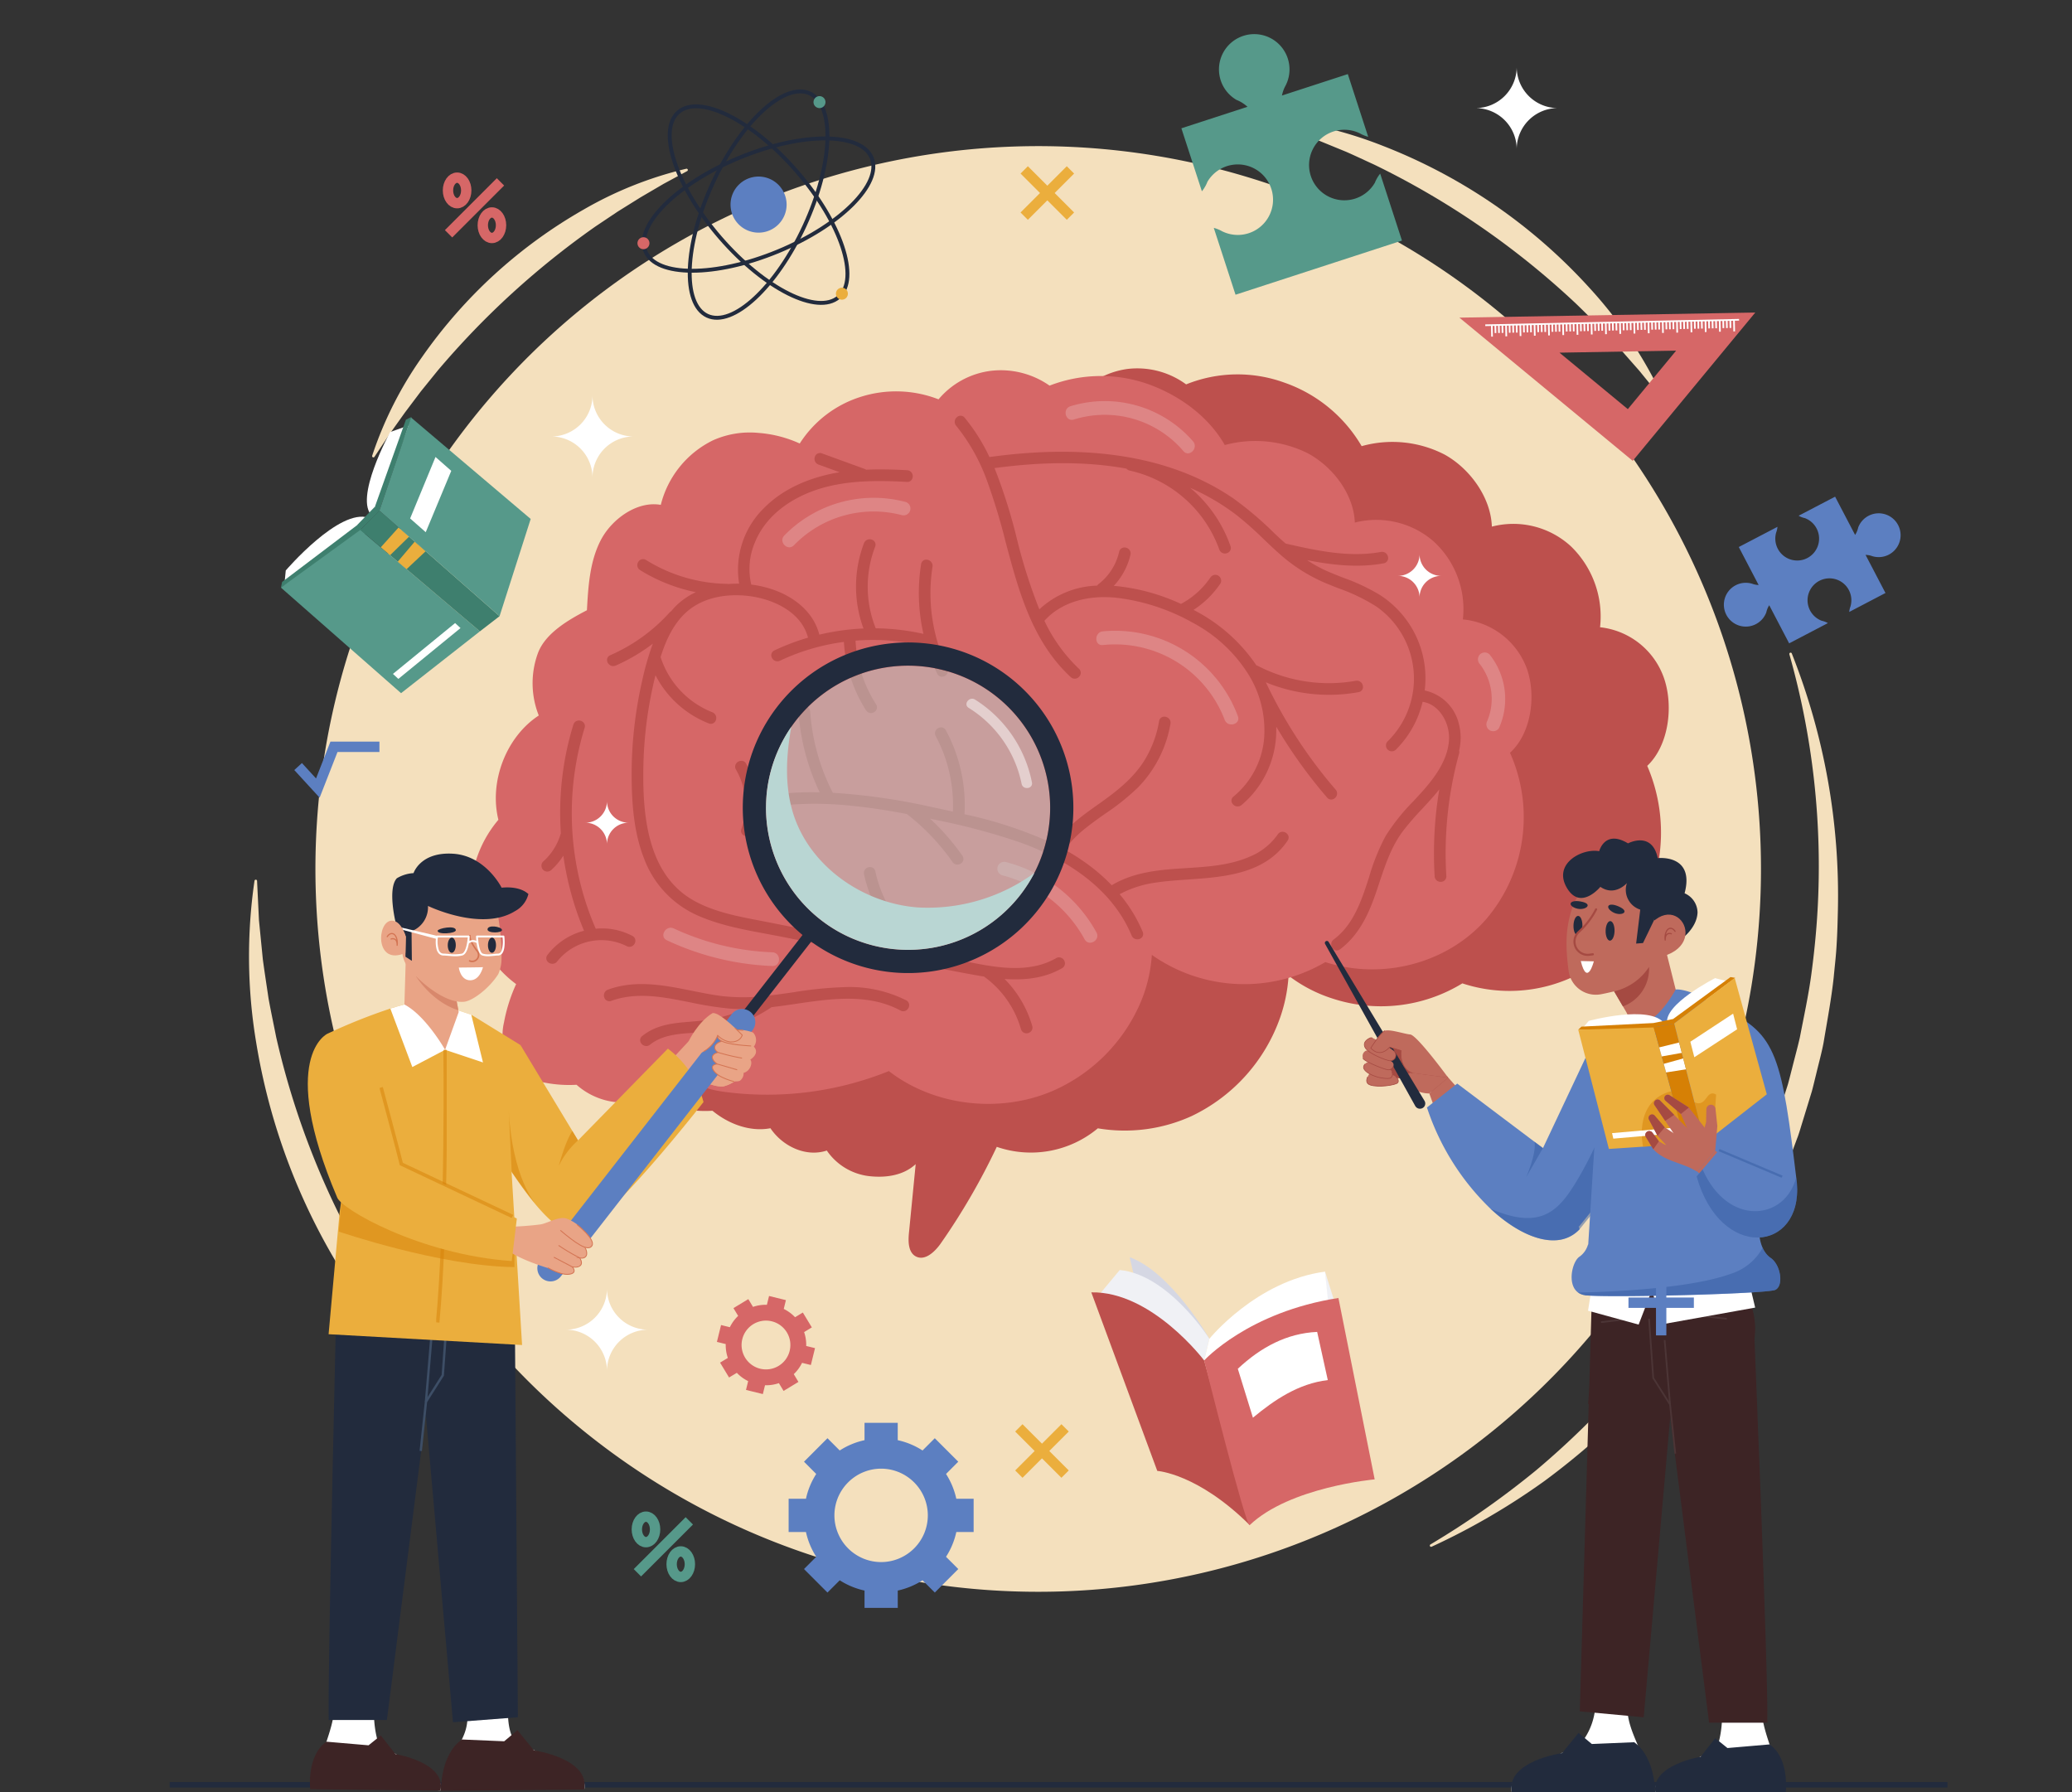<svg xmlns="http://www.w3.org/2000/svg" xmlns:xlink="http://www.w3.org/1999/xlink" width="400" height="346" viewBox="0 0 400 346">
  <rect x="0" y="0" width="400" height="346" fill="#333333" stroke="none"/>
  <defs>
    <clipPath id="clip-path">
      <rect id="Rectángulo_422932" data-name="Rectángulo 422932" width="400" height="346" transform="translate(148.555 2130)" fill="#fff" stroke="#707070" stroke-width="1"/>
    </clipPath>
    <clipPath id="clip-path-2">
      <rect id="Rectángulo_422955" data-name="Rectángulo 422955" width="409" height="409" transform="translate(0 -0.289)" fill="none"/>
    </clipPath>
    <clipPath id="clip-path-3">
      <rect id="Rectángulo_422934" data-name="Rectángulo 422934" width="5.257" height="15.189" fill="none"/>
    </clipPath>
    <clipPath id="clip-path-4">
      <rect id="Rectángulo_422935" data-name="Rectángulo 422935" width="27.416" height="18.089" fill="none"/>
    </clipPath>
    <clipPath id="clip-path-5">
      <rect id="Rectángulo_422936" data-name="Rectángulo 422936" width="19.314" height="15.619" fill="none"/>
    </clipPath>
    <clipPath id="clip-path-6">
      <rect id="Rectángulo_422937" data-name="Rectángulo 422937" width="24.938" height="10.103" fill="none"/>
    </clipPath>
    <clipPath id="clip-path-7">
      <rect id="Rectángulo_422938" data-name="Rectángulo 422938" width="24.747" height="9.562" fill="none"/>
    </clipPath>
    <clipPath id="clip-path-8">
      <rect id="Rectángulo_422939" data-name="Rectángulo 422939" width="22.325" height="7.389" fill="none"/>
    </clipPath>
    <clipPath id="clip-path-9">
      <rect id="Rectángulo_422941" data-name="Rectángulo 422941" width="25.034" height="27.182" fill="none"/>
    </clipPath>
    <clipPath id="clip-path-10">
      <rect id="Rectángulo_422942" data-name="Rectángulo 422942" width="39.057" height="9.332" fill="none"/>
    </clipPath>
    <clipPath id="clip-path-11">
      <rect id="Rectángulo_422943" data-name="Rectángulo 422943" width="14.359" height="10.671" fill="none"/>
    </clipPath>
    <clipPath id="clip-path-12">
      <rect id="Rectángulo_422944" data-name="Rectángulo 422944" width="12.336" height="5.487" fill="none"/>
    </clipPath>
    <clipPath id="clip-path-13">
      <rect id="Rectángulo_422945" data-name="Rectángulo 422945" width="19.415" height="13.16" fill="none"/>
    </clipPath>
    <clipPath id="clip-path-14">
      <rect id="Rectángulo_422946" data-name="Rectángulo 422946" width="3.275" height="6.868" fill="none"/>
    </clipPath>
    <clipPath id="clip-path-15">
      <rect id="Rectángulo_422947" data-name="Rectángulo 422947" width="33.93" height="13.719" fill="none"/>
    </clipPath>
    <clipPath id="clip-path-16">
      <rect id="Rectángulo_422948" data-name="Rectángulo 422948" width="3.729" height="6.745" fill="none"/>
    </clipPath>
    <clipPath id="clip-path-17">
      <rect id="Rectángulo_422949" data-name="Rectángulo 422949" width="54.866" height="54.865" fill="none"/>
    </clipPath>
    <clipPath id="clip-path-18">
      <rect id="Rectángulo_422950" data-name="Rectángulo 422950" width="51.81" height="43.063" fill="none"/>
    </clipPath>
    <clipPath id="clip-path-19">
      <rect id="Rectángulo_422951" data-name="Rectángulo 422951" width="12.672" height="17.247" fill="none"/>
    </clipPath>
    <clipPath id="clip-path-20">
      <rect id="Rectángulo_422952" data-name="Rectángulo 422952" width="5.205" height="18.403" fill="none"/>
    </clipPath>
    <clipPath id="clip-path-21">
      <rect id="Rectángulo_422953" data-name="Rectángulo 422953" width="2.033" height="52.67" fill="none"/>
    </clipPath>
    <clipPath id="clip-path-22">
      <rect id="Rectángulo_422954" data-name="Rectángulo 422954" width="25.735" height="25.226" fill="none"/>
    </clipPath>
  </defs>
  <g id="Enmascarar_grupo_1211510" data-name="Enmascarar grupo 1211510" transform="translate(-148.555 -2130)" clip-path="url(#clip-path)">
    <g id="Grupo_1230474" data-name="Grupo 1230474" transform="translate(148.555 2095.289)">
      <g id="Grupo_1230473" data-name="Grupo 1230473" clip-path="url(#clip-path-2)">
        <path id="Trazado_1181739" data-name="Trazado 1181739" d="M351.7,239.166A139.532,139.532,0,1,1,236.682,78.821,139.532,139.532,0,0,1,351.7,239.166" transform="translate(-13.595 -14.049)" fill="#f4e0bd"/>
        <path id="Trazado_1181740" data-name="Trazado 1181740" d="M297.58,70.17a82.732,82.732,0,0,1,23.7,5.522,105.456,105.456,0,0,1,40.008,27.584,83.527,83.527,0,0,1,13.628,20.16l.02.043a.247.247,0,0,1-.415.259l-3.75-4.616-3.926-4.464-4.07-4.332c-1.413-1.388-2.807-2.8-4.234-4.168A156.991,156.991,0,0,0,319.566,79.3c-1.8-.821-3.591-1.673-5.4-2.469l-5.5-2.255L303.091,72.5l-5.652-1.852a.247.247,0,0,1,.093-.481Z" transform="translate(-54.275 -12.811)" fill="#f4e0bd"/>
        <path id="Trazado_1181741" data-name="Trazado 1181741" d="M87.909,137.66A72.383,72.383,0,0,1,97.492,118.7a96.125,96.125,0,0,1,31.253-28.526,73.119,73.119,0,0,1,19.733-7.852l.054-.012a.246.246,0,0,1,.17.457l-4.551,2.461-4.463,2.614L135.3,90.577,131,93.455a160.73,160.73,0,0,0-30.442,27.8l-3.254,4.018L94.194,129.4l-3,4.21-2.858,4.314a.247.247,0,0,1-.441-.21Z" transform="translate(-16.045 -15.027)" fill="#f4e0bd"/>
        <path id="Trazado_1181742" data-name="Trazado 1181742" d="M108.282,359.073A100.728,100.728,0,0,1,85.43,338.106a120.877,120.877,0,0,1-25.266-56.647,100.691,100.691,0,0,1-.3-31.013l.006-.034a.248.248,0,0,1,.493.027l.366,7.6.75,7.571c.338,2.513.732,5.017,1.1,7.526.451,2.494.986,4.973,1.474,7.461a155.046,155.046,0,0,0,24.625,55.183l4.561,6.085,4.861,5.85,5.121,5.627,5.4,5.363a.248.248,0,0,1-.31.384Z" transform="translate(-10.736 -45.682)" fill="#f4e0bd"/>
        <path id="Trazado_1181743" data-name="Trazado 1181743" d="M407.568,196.763a126.716,126.716,0,0,1,8.891,49.668c-.054,2.13-.1,4.265-.236,6.4-.106,2.133-.367,4.252-.565,6.379-.457,4.249-1.26,8.448-1.963,12.672-.4,2.1-.983,4.166-1.474,6.249-.261,1.038-.5,2.083-.78,3.115l-.94,3.072-.943,3.072c-.32,1.022-.6,2.057-1,3.053l-2.234,6.029c-.365,1.008-.822,1.979-1.265,2.955l-1.328,2.928-1.328,2.926c-.473.961-.985,1.9-1.476,2.854-1.009,1.89-1.946,3.818-3.017,5.673-1.1,1.84-2.182,3.687-3.318,5.5-.543.923-1.159,1.8-1.774,2.675l-1.833,2.635-1.832,2.631-1.965,2.534-1.972,2.525c-.668.833-1.283,1.707-2.024,2.481l-4.28,4.758a142.427,142.427,0,0,1-19.039,16.9,131.425,131.425,0,0,1-21.81,12.713l-.02.009a.248.248,0,0,1-.23-.44A167.4,167.4,0,0,0,358.2,354.422a161.354,161.354,0,0,0,17.758-17.444l3.973-4.8c.683-.783,1.269-1.641,1.894-2.47l1.852-2.5,1.845-2.508,1.712-2.6,1.713-2.6c.574-.864,1.15-1.727,1.652-2.636l3.132-5.381c1.02-1.807,1.906-3.687,2.866-5.525.467-.927.954-1.843,1.4-2.778l1.256-2.847,1.256-2.847c.419-.949.853-1.892,1.2-2.872l2.216-5.816c.394-.96.678-1.959,1-2.946l.942-2.966.943-2.966c.282-1,.522-2.008.786-3.011.5-2.013,1.059-4.014,1.519-6.037.785-4.076,1.674-8.133,2.225-12.251s.968-8.249,1.2-12.4a149.984,149.984,0,0,0-5.447-49.321.249.249,0,0,1,.469-.163Z" transform="translate(-61.655 -35.892)" fill="#f4e0bd"/>
        <path id="Trazado_1181744" data-name="Trazado 1181744" d="M143.328,237.06a24.016,24.016,0,0,1,5.258-17.448c-1.82-7.622,1.487-16.638,7.82-20.914a18.022,18.022,0,0,1-.173-12.481c1.422-4,5.83-6.679,9.467-8.631.253-4.806.546-9.772,2.67-14.035s7.05-7.94,11.618-7.1A19.647,19.647,0,0,1,190.068,143.5c4.966-2.5,11.764-1.753,16.783.638a21.849,21.849,0,0,1,26.823-8.844,15.7,15.7,0,0,1,10.1-5.723,15.941,15.941,0,0,1,11.354,2.975,26.493,26.493,0,0,1,18.949-.346,27.9,27.9,0,0,1,14.937,12.27,21.976,21.976,0,0,1,16.027,1.633c4.834,2.683,8.911,8.219,9.11,13.9a16.432,16.432,0,0,1,15.243,3.785,18.846,18.846,0,0,1,5.643,15.641,14.735,14.735,0,0,1,12.4,9.986c1.8,5.431.809,12.906-3.293,16.77a32.534,32.534,0,0,1-4.634,33.409,29.06,29.06,0,0,1-31.058,8.577,30.1,30.1,0,0,1-25.217,2.881,27.8,27.8,0,0,1-7.94-4.076,4.225,4.225,0,0,1-.385-.265v.079a.013.013,0,0,1-.013.013,30.034,30.034,0,0,1-1.619,7.967,33.351,33.351,0,0,1-17.051,19,31.139,31.139,0,0,1-18.143,2.383,20.175,20.175,0,0,1-19.51,3.574,127.829,127.829,0,0,1-10.915,18.786c-1.124,1.542-2.953,3.24-4.66,2.393-1.5-.741-1.55-2.821-1.388-4.484q.655-6.678,1.307-13.356c-2.393,2.216-5.818,2.685-9.057,2.309a11.507,11.507,0,0,1-8.1-4.932c-4.024,1.332-8.52-.8-10.891-4.314-.066.012-.13.034-.2.044-3.865.651-7.915-.889-10.982-3.412a23.88,23.88,0,0,1-7.143-.651,9.912,9.912,0,0,1-5.8-4.117,10.928,10.928,0,0,1-1.074-7.728,32.9,32.9,0,0,1,2.35-7.7,22.827,22.827,0,0,1-8.7-15.509" transform="translate(-26.145 -23.635)" fill="#bd504d"/>
        <path id="Trazado_1181745" data-name="Trazado 1181745" d="M119.931,248.387a31.542,31.542,0,0,0-2.35,7.423,10.14,10.14,0,0,0,1.089,7.422,9.884,9.884,0,0,0,5.789,3.97,24.661,24.661,0,0,0,7.13.625,13.6,13.6,0,0,0,20.529-2.908c1.447,3.054,5.165,3.917,8.5,4.342a62.9,62.9,0,0,0,31.27-4.076c8.9,6.9,21.856,8.246,32.108,3.612a32.617,32.617,0,0,0,15.762-15.3,28.171,28.171,0,0,0,2.895-10.742,30.954,30.954,0,0,0,33.488,1.394c10.914,3.492,23.449.359,31.018-8.246a30.373,30.373,0,0,0,4.634-32.16c4.09-3.718,5.086-10.915,3.293-16.147a14.614,14.614,0,0,0-12.389-9.6,17.739,17.739,0,0,0-5.643-15.058,16.844,16.844,0,0,0-15.216-3.638c-.2-5.484-4.263-10.8-9.1-13.385a22.718,22.718,0,0,0-16-1.58c-3.2-5.59-8.844-9.653-14.911-11.8a27.438,27.438,0,0,0-18.922.332,16.408,16.408,0,0,0-11.353-2.854,15.755,15.755,0,0,0-10.078,5.5,22.578,22.578,0,0,0-15.072-.464,21.686,21.686,0,0,0-11.724,8.989,23.477,23.477,0,0,0-7.967-2.045,17.4,17.4,0,0,0-8.79,1.435,18.994,18.994,0,0,0-10.066,12.455c-4.554-.81-9.467,2.722-11.592,6.825s-2.416,8.9-2.669,13.518c-3.638,1.886-8.047,4.462-9.467,8.3a16.885,16.885,0,0,0,.172,12.017c-6.32,4.13-9.613,12.8-7.794,20.131a22.612,22.612,0,0,0-5.258,16.8,21.822,21.822,0,0,0,8.684,14.924" transform="translate(-20.289 -23.716)" fill="#d66767"/>
        <path id="Trazado_1181746" data-name="Trazado 1181746" d="M231.152,246.946a1.072,1.072,0,0,0-1.095.011,13.324,13.324,0,0,1-3.446,1.386c-4.615,1.144-9.478.162-14.181-.789l-4.309-.857a1.039,1.039,0,0,0-.3-.217,23.6,23.6,0,0,1-12.658-16.261,1.03,1.03,0,0,0-.687-.794,1.211,1.211,0,0,0-1.158.259,1.107,1.107,0,0,0-.347,1.078A25.817,25.817,0,0,0,202.1,245.5l-27.064-5.368c-.683-.136-1.373-.266-2.066-.4-4.355-.829-8.859-1.686-12.735-3.817-9.14-5.022-10.065-16.672-9.852-26.261a78.388,78.388,0,0,1,2.333-17.31,19.584,19.584,0,0,0,10.293,9.3,1.015,1.015,0,0,0,1.351-.6,1.181,1.181,0,0,0-.66-1.549,17.107,17.107,0,0,1-10-10.658c.886-2.814,2.438-6.766,5.657-9.234,4.065-3.116,9.812-3.121,13.832-2.086,2.259.582,7.639,2.482,8.971,7.573a44.2,44.2,0,0,0-6.484,2.462,1.022,1.022,0,0,0-.495,1.408,1.168,1.168,0,0,0,1.565.58,41.561,41.561,0,0,1,12.342-3.628,27.57,27.57,0,0,0,4.274,13.208,1.125,1.125,0,0,0,1.59.329,1.052,1.052,0,0,0,.339-1.5,25.358,25.358,0,0,1-3.959-12.281,41.89,41.89,0,0,1,13.757,1.168,35.71,35.71,0,0,0,2.011,5.2,1.02,1.02,0,0,0,.849.6,1.226,1.226,0,0,0,1.057-.533,1.121,1.121,0,0,0,.08-1.143,33.407,33.407,0,0,1-2.895-19.557,1.187,1.187,0,0,0-1.015-1.356,1,1,0,0,0-1.186.859,35.592,35.592,0,0,0,.454,13.456,44.04,44.04,0,0,0-9.209-1.077,21.55,21.55,0,0,1-.117-15.751,1.015,1.015,0,0,0-.606-1.351,1.18,1.18,0,0,0-1.544.663,23.531,23.531,0,0,0-.1,16.478,44.737,44.737,0,0,0-8.524,1.186,10.6,10.6,0,0,0-1.329-3.076c-2.225-3.463-6.445-5.854-11.58-6.56-.076-.011-.153-.018-.23-.025a13.092,13.092,0,0,1,.714-8.172c2.483-6.051,8.247-8.854,11.461-9.987,5.708-2.013,11.963-1.989,17.87-1.665a1,1,0,0,0,.949-.459,1.208,1.208,0,0,0,.051-1.186,1.105,1.105,0,0,0-.949-.612c-3.076-.168-5.605-.2-7.936-.1a1.094,1.094,0,0,0-.281-.15l-8.237-3a1.024,1.024,0,0,0-1.354.639,1.166,1.166,0,0,0,.683,1.517l4.078,1.484c-4.5.736-10.295,2.552-14.616,6.94a16.635,16.635,0,0,0-4.774,14.57c-.647-.012-1.34.012-2.1.07a.813.813,0,0,0-.213-.033,30.563,30.563,0,0,1-15.65-4.6,1.064,1.064,0,0,0-1.511.367,1.113,1.113,0,0,0,.349,1.572,32.573,32.573,0,0,0,10.763,4.266,13.678,13.678,0,0,0-3.874,2.684c-.3.3-.575.628-.848.954l-.032.039a1.121,1.121,0,0,0-.307.239,33.5,33.5,0,0,1-11.456,8.254.991.991,0,0,0-.62.805,1.2,1.2,0,0,0,.5,1.066,1.16,1.16,0,0,0,1.165.128,35.2,35.2,0,0,0,7.173-4.233,53.014,53.014,0,0,0-2.061,7.17,81.01,81.01,0,0,0-2.028,18.584c.037,4.882.354,10.583,2.438,15.843a19.407,19.407,0,0,0,10.147,10.807c4.238,1.914,8.914,2.779,13.434,3.615,1.05.195,2.1.388,3.132.593l19.3,3.827c1.925.382,3.848.777,5.773,1.171,4.251.871,8.645,1.772,12.991,2.52.2.036.412.067.618.1l.183.028a18.98,18.98,0,0,1,7.139,10.155,1.075,1.075,0,0,0,.781.77,1.177,1.177,0,0,0,.282.034,1.211,1.211,0,0,0,.863-.36,1.06,1.06,0,0,0,.249-1.055,21.223,21.223,0,0,0-5.341-9.073c4.563.317,8.108-.355,11.1-2.077a1.064,1.064,0,0,0,.557-.933,1.211,1.211,0,0,0-.6-1.032" transform="translate(-26.172 -27.288)" fill="#bd504d"/>
        <path id="Trazado_1181747" data-name="Trazado 1181747" d="M279.385,233.479a1.08,1.08,0,0,0-1.018.5,12.184,12.184,0,0,1-5.284,4.24c-3.852,1.72-8.16,1.995-12.326,2.26-4.892.312-9.946.634-14.437,3.31a35.279,35.279,0,0,0-4-3.57,40.734,40.734,0,0,0-5.088-3.312,21.723,21.723,0,0,1,4.173-4.242c1.177-.938,2.436-1.826,3.652-2.685a45.462,45.462,0,0,0,6.353-5.085,23.2,23.2,0,0,0,6.249-12.274,1.139,1.139,0,0,0-.4-1.09,1.2,1.2,0,0,0-1.159-.221,1,1,0,0,0-.638.8,21.155,21.155,0,0,1-2.633,7.255c-2.217,3.749-5.616,6.335-9.2,8.871-2.737,1.936-6.122,4.331-8.418,7.61a81.081,81.081,0,0,0-17.31-5.764,30.464,30.464,0,0,0-3.593-16.188,1.057,1.057,0,0,0-1.483-.435,1.122,1.122,0,0,0-.485,1.545,28.267,28.267,0,0,1,3.315,14.571q-2.033-.45-4.052-.875a120.743,120.743,0,0,0-19.12-2.757,40.247,40.247,0,0,1-4.373-15.677,1.165,1.165,0,0,0-1.262-1.068,1.033,1.033,0,0,0-.995,1.134,42.9,42.9,0,0,0,4.082,15.526,61.339,61.339,0,0,0-12.144.9,15.835,15.835,0,0,0-2.062-6.431.964.964,0,0,0-.943-.551,1.209,1.209,0,0,0-1.027.6,1.071,1.071,0,0,0,.02,1.091,13.59,13.59,0,0,1,1.827,6.373,1.182,1.182,0,0,0,0,.459,13.641,13.641,0,0,1-.781,4.61,1.016,1.016,0,0,0,.166,1.028,1.194,1.194,0,0,0,1.122.381,1.116,1.116,0,0,0,.869-.742,15.443,15.443,0,0,0,.879-4.542,64.815,64.815,0,0,1,18.235-.579c3.206.309,6.6.812,10.66,1.582a42.42,42.42,0,0,1,8.828,9.268,1.106,1.106,0,0,0,1.036.492,1.2,1.2,0,0,0,.982-.661,1.014,1.014,0,0,0-.107-1.033,44.422,44.422,0,0,0-6.248-7.169q.841.178,1.682.36a126.158,126.158,0,0,1,15.778,4.255c7.517,2.718,17.34,8.039,21.456,17.954a1.17,1.17,0,0,0,.939.716,1.363,1.363,0,0,0,.163.01,1.176,1.176,0,0,0,.932-.433.99.99,0,0,0,.108-1,28.51,28.51,0,0,0-4.457-7.278,20.852,20.852,0,0,1,7.208-2.274c1.872-.275,3.848-.412,5.939-.557,6.992-.485,14.915-1.033,19.282-7.515a1.026,1.026,0,0,0,.093-1.046,1.207,1.207,0,0,0-.993-.649" transform="translate(-31.7 -38.195)" fill="#bd504d"/>
        <path id="Trazado_1181748" data-name="Trazado 1181748" d="M322.761,199.954a8.608,8.608,0,0,0-6.558-6.277,19.012,19.012,0,0,0-1.748-10.662,19.263,19.263,0,0,0-6.767-7.7,38.433,38.433,0,0,0-7.143-3.383c-1.071-.419-2.142-.838-3.193-1.3a25.638,25.638,0,0,1-3.835-2.114c4.78.938,9.8,1.527,14.77.61a1.02,1.02,0,0,0,.84-1.233,1.169,1.169,0,0,0-1.363-.963c-6.216,1.144-12.68-.313-18.4-1.619l-.145-.127c-.4-.351-.8-.7-1.193-1.068l-.889-.838a66,66,0,0,0-7.827-6.649c-11.719-8.028-27.574-10.725-47.128-8.016a35.978,35.978,0,0,0-4.78-7.587,1.018,1.018,0,0,0-1.482-.13,1.172,1.172,0,0,0-.174,1.664,36.686,36.686,0,0,1,5.908,10.462,118.6,118.6,0,0,1,3.661,12.032c2.506,9.405,5.1,19.131,12.561,26.039a1.126,1.126,0,0,0,1.619-.081,1.055,1.055,0,0,0-.047-1.542,30.926,30.926,0,0,1-6.644-9.221l-.011-.025c3.087-3.46,8.18-5.075,14.014-4.436A39.524,39.524,0,0,1,271.4,180.58a28.319,28.319,0,0,1,10.5,9.556,20.475,20.475,0,0,1,3.3,12.868,16.377,16.377,0,0,1-5.889,11.134,1,1,0,0,0-.16,1.458,1.188,1.188,0,0,0,1.681.209,18.835,18.835,0,0,0,6.718-14.244c.006-.3,0-.6,0-.9a94.7,94.7,0,0,0,9.819,13.69,1.019,1.019,0,0,0,.978.362,1.2,1.2,0,0,0,.885-.787A1.117,1.117,0,0,0,299,212.8,92,92,0,0,1,285.538,192.1,32.022,32.022,0,0,0,303.429,194a1.017,1.017,0,0,0,.844-1.225,1.174,1.174,0,0,0-1.361-.972,29.784,29.784,0,0,1-18.87-2.854,1.149,1.149,0,0,0-.307-.1A32.459,32.459,0,0,0,271.58,178.12a18.241,18.241,0,0,0,5.16-5.047,1.047,1.047,0,0,0,.146-.828,1.168,1.168,0,0,0-.534-.743,1.143,1.143,0,0,0-1.529.379,15.883,15.883,0,0,1-5.668,5.083,39,39,0,0,0-12.968-3.487,13.162,13.162,0,0,0,3.217-6,1.123,1.123,0,0,0-.871-1.367,1.047,1.047,0,0,0-1.315.8,10.973,10.973,0,0,1-3.982,6.236,1.357,1.357,0,0,0-.28.289,17.079,17.079,0,0,0-11.143,4.581,103.818,103.818,0,0,1-4.356-13.711,105.546,105.546,0,0,0-4.289-13.559c9.594-1.291,17.932-1.257,25.463.1a1.041,1.041,0,0,0,.622.378,23.908,23.908,0,0,1,17.3,15.239,1.155,1.155,0,0,0,1.491.7,1.037,1.037,0,0,0,.67-1.359,25.846,25.846,0,0,0-7.784-11.252,43.714,43.714,0,0,1,8.981,5.284,66.19,66.19,0,0,1,5.2,4.619c.994.947,1.988,1.895,3.014,2.8a32.194,32.194,0,0,0,8.987,5.708c.823.346,1.657.673,2.492,1a35.4,35.4,0,0,1,7.238,3.489,16.97,16.97,0,0,1,2.182,26.072,1.13,1.13,0,0,0,1.593,1.6,19.293,19.293,0,0,0,5.186-9.26c3.142.452,5.168,3.934,5.106,7.043-.079,4.024-2.833,7.614-4.9,9.965-.647.738-1.318,1.461-1.988,2.183a39.039,39.039,0,0,0-5.364,6.724,40.673,40.673,0,0,0-3.179,7.9c-1.462,4.513-2.973,9.18-6.847,12.072a1.145,1.145,0,0,0-.462,1.075,1.2,1.2,0,0,0,.681.96.966.966,0,0,0,.379.078,1.054,1.054,0,0,0,.63-.221c3.768-2.813,5.613-7.076,6.923-10.874.222-.646.438-1.294.653-1.941,1.2-3.616,2.34-7.031,4.587-10.031a54.65,54.65,0,0,1,3.711-4.291c1.113-1.2,2.252-2.429,3.293-3.745a74.862,74.862,0,0,0-.9,16.775,1.131,1.131,0,0,0,1.242,1.074,1.038,1.038,0,0,0,1.014-1.13,72.765,72.765,0,0,1,2.469-23.655,1.069,1.069,0,0,0,0-.558,10.484,10.484,0,0,0-.1-5.326" transform="translate(-41.168 -25.677)" fill="#bd504d"/>
        <path id="Trazado_1181749" data-name="Trazado 1181749" d="M200.982,277.992a24.28,24.28,0,0,0-11.777-2.551,75.069,75.069,0,0,0-9.91.984c-1.381.2-2.759.4-4.14.564a.469.469,0,0,0-.049.009,3.547,3.547,0,0,0-.737.095v-.009a37.611,37.611,0,0,1-8.8.105c-1.956-.237-3.98-.643-5.938-1.036-5.345-1.071-10.875-2.181-16.243-.214a1.167,1.167,0,0,0-.682,1.52,1.022,1.022,0,0,0,1.354.636c4-1.465,8.28-.994,11.941-.342,1.053.188,2.1.4,3.154.606a68.632,68.632,0,0,0,7.637,1.22,29.136,29.136,0,0,0,2.914.1,27.1,27.1,0,0,1-7.11,2.1c-1.054.158-2.155.247-3.219.333-3.246.263-6.6.535-9.362,2.778a1,1,0,0,0-.387.949,1.2,1.2,0,0,0,.763.9,1.169,1.169,0,0,0,.422.08,1.143,1.143,0,0,0,.727-.266c2.312-1.88,5.44-2.1,8.465-2.3a35.723,35.723,0,0,0,3.947-.415A29.591,29.591,0,0,0,175,279.311c1.189-.138,2.376-.3,3.558-.475l.934-.137c6.956-1.027,14.15-2.089,20.378,1.259a1.089,1.089,0,0,0,1.117-.024,1.211,1.211,0,0,0,.571-1.044,1.045,1.045,0,0,0-.575-.9" transform="translate(-26.041 -50.183)" fill="#bd504d"/>
        <path id="Trazado_1181750" data-name="Trazado 1181750" d="M145.443,256.132a1.2,1.2,0,0,0,.566-1.045,1.039,1.039,0,0,0-.578-.894,12.613,12.613,0,0,0-7.076-1.386,55.243,55.243,0,0,1-2.754-7.918,56.072,56.072,0,0,1,.607-30.854,1.045,1.045,0,0,0-.224-1.047,1.2,1.2,0,0,0-1.139-.342,1.083,1.083,0,0,0-.807.763,57.554,57.554,0,0,0-2.015,9.118,58.63,58.63,0,0,0-.4,11.884.755.755,0,0,0-.057.142,11.484,11.484,0,0,1-3.346,5.276,1.059,1.059,0,0,0-.348.772,1.128,1.128,0,0,0,1.909.861A13.235,13.235,0,0,0,132.1,238.7a58.3,58.3,0,0,0,3.994,14.5,12.914,12.914,0,0,0-7.063,4.675,1,1,0,0,0,.205,1.446,1.275,1.275,0,0,0,.759.254,1.141,1.141,0,0,0,.928-.47,10.916,10.916,0,0,1,13.4-2.941,1.087,1.087,0,0,0,1.117-.029" transform="translate(-23.347 -38.819)" fill="#bd504d"/>
        <g id="Grupo_1230415" data-name="Grupo 1230415" transform="translate(285.32 160.664)" opacity="0.2">
          <g id="Grupo_1230414" data-name="Grupo 1230414">
            <g id="Grupo_1230413" data-name="Grupo 1230413" clip-path="url(#clip-path-3)">
              <path id="Trazado_1181751" data-name="Trazado 1181751" d="M349.421,196.934a1.329,1.329,0,0,1,1.868,0,13.751,13.751,0,0,1,1.84,14.161,1.33,1.33,0,0,1-1.808.474,1.354,1.354,0,0,1-.473-1.807,10.984,10.984,0,0,0-1.426-10.959,1.361,1.361,0,0,1,0-1.869" transform="translate(-349.049 -196.55)" fill="#fff"/>
            </g>
          </g>
        </g>
        <g id="Grupo_1230418" data-name="Grupo 1230418" transform="translate(211.646 156.46)" opacity="0.2">
          <g id="Grupo_1230417" data-name="Grupo 1230417">
            <g id="Grupo_1230416" data-name="Grupo 1230416" clip-path="url(#clip-path-4)">
              <path id="Trazado_1181752" data-name="Trazado 1181752" d="M260.183,191.53A25.275,25.275,0,0,1,286.245,207.9c.6,1.595-1.956,2.284-2.548.7a22.645,22.645,0,0,0-23.514-14.427c-1.69.169-1.679-2.474,0-2.643" transform="translate(-258.919 -191.406)" fill="#fff"/>
            </g>
          </g>
        </g>
        <g id="Grupo_1230421" data-name="Grupo 1230421" transform="translate(192.529 201.071)" opacity="0.2">
          <g id="Grupo_1230420" data-name="Grupo 1230420">
            <g id="Grupo_1230419" data-name="Grupo 1230419" clip-path="url(#clip-path-5)">
              <path id="Trazado_1181753" data-name="Trazado 1181753" d="M237.174,246.029a27.97,27.97,0,0,1,17.5,13.585c.815,1.493-1.466,2.829-2.281,1.334a25.343,25.343,0,0,0-15.919-12.371,1.322,1.322,0,0,1,.7-2.548" transform="translate(-235.532 -245.982)" fill="#fff"/>
            </g>
          </g>
        </g>
        <g id="Grupo_1230424" data-name="Grupo 1230424" transform="translate(205.717 112.123)" opacity="0.2">
          <g id="Grupo_1230423" data-name="Grupo 1230423">
            <g id="Grupo_1230422" data-name="Grupo 1230422" clip-path="url(#clip-path-6)">
              <path id="Trazado_1181754" data-name="Trazado 1181754" d="M252.583,138.179a22.57,22.57,0,0,1,23.69,6.781c1.09,1.292-.771,3.171-1.869,1.869a19.977,19.977,0,0,0-21.119-6.1c-1.623.522-2.317-2.03-.7-2.548" transform="translate(-251.665 -137.166)" fill="#fff"/>
            </g>
          </g>
        </g>
        <g id="Grupo_1230427" data-name="Grupo 1230427" transform="translate(151.029 130.8)" opacity="0.2">
          <g id="Grupo_1230426" data-name="Grupo 1230426">
            <g id="Grupo_1230425" data-name="Grupo 1230425" clip-path="url(#clip-path-7)">
              <path id="Trazado_1181755" data-name="Trazado 1181755" d="M185.136,167.306a24.11,24.11,0,0,1,23.439-6.479,1.323,1.323,0,0,1-.7,2.549,21.424,21.424,0,0,0-20.867,5.8c-1.179,1.23-3.046-.64-1.869-1.869" transform="translate(-184.762 -160.015)" fill="#fff"/>
            </g>
          </g>
        </g>
        <g id="Grupo_1230430" data-name="Grupo 1230430" transform="translate(128.061 213.797)" opacity="0.2">
          <g id="Grupo_1230429" data-name="Grupo 1230429">
            <g id="Grupo_1230428" data-name="Grupo 1230428" clip-path="url(#clip-path-8)">
              <path id="Trazado_1181756" data-name="Trazado 1181756" d="M158.68,261.688a49.4,49.4,0,0,0,19.034,4.606c1.7.065,1.7,2.708,0,2.643a52.713,52.713,0,0,1-20.369-4.967c-1.538-.721-.2-3,1.334-2.282" transform="translate(-156.665 -261.55)" fill="#fff"/>
            </g>
          </g>
        </g>
        <rect id="Rectángulo_422940" data-name="Rectángulo 422940" width="343.206" height="1.065" transform="translate(32.752 378.705)" fill="#222b3d"/>
        <path id="Trazado_1181757" data-name="Trazado 1181757" d="M340.918,296.529l4.647,5.209-5,6.539-3-8.345Z" transform="translate(-61.632 -54.14)" fill="#bf6a5c"/>
        <path id="Trazado_1181758" data-name="Trazado 1181758" d="M335.858,297.6l3.175-2.671L326.8,285.894l-1.1,8.715,4.3.5s2.788,2.577,5.863,2.5" transform="translate(-59.465 -52.198)" fill="#a54a42"/>
        <path id="Trazado_1181759" data-name="Trazado 1181759" d="M332.752,295.79a4.158,4.158,0,0,0-1.8,1.122,6.736,6.736,0,0,0,5.4,2.885l3.633-3.057Z" transform="translate(-60.425 -54.005)" fill="#bf6a5c"/>
        <path id="Trazado_1181760" data-name="Trazado 1181760" d="M313.608,264.849l18.519,30.682a1,1,0,0,1-.334,1.37,1.044,1.044,0,0,1-1.459-.383l-17.4-31.274a.393.393,0,0,1,.679-.395" transform="translate(-57.125 -48.321)" fill="#222b3d"/>
        <path id="Trazado_1181761" data-name="Trazado 1181761" d="M323.525,295.641s-1.641,1.954-.084,2.486,4.94.041,5.317-.428-.16-1.488-1.647-1.644-3.586-.414-3.586-.414" transform="translate(-58.931 -53.977)" fill="#bf6a5c"/>
        <path id="Trazado_1181762" data-name="Trazado 1181762" d="M324.8,296.189c-2.175-.641-2.764-1.48-2.765-1.909s.606-1.135,1-.939,4.266,1.224,4.409,1.653.323.749-.059,1.242-2.586-.046-2.586-.046" transform="translate(-58.796 -53.551)" fill="#bf6a5c"/>
        <path id="Trazado_1181763" data-name="Trazado 1181763" d="M324.554,291.318c-1.413-.737-1.879-.93-2.267-.642a1.148,1.148,0,0,0-.393,1.388c.232.586,4.156,2.187,4.884,2.209s1.51-1.009.586-1.639a16.792,16.792,0,0,0-2.81-1.317" transform="translate(-58.754 -53.048)" fill="#bf6a5c"/>
        <path id="Trazado_1181764" data-name="Trazado 1181764" d="M325.5,288.545c-.99-.6-1.788-1.159-2.165-.98s-1.519.753-.972,1.847,3.7,2.353,4.7,2.556a1.076,1.076,0,0,0,.858-1.878,13.579,13.579,0,0,0-2.425-1.544" transform="translate(-58.829 -52.497)" fill="#bf6a5c"/>
        <path id="Trazado_1181765" data-name="Trazado 1181765" d="M323.768,287.58a.6.6,0,0,0-.435-.016c-.378.179-1.52.754-.972,1.847s3.7,2.353,4.7,2.556a1.076,1.076,0,0,0,.859-1.879" transform="translate(-58.829 -52.497)" fill="none" stroke="#a54a42" stroke-linecap="round" stroke-miterlimit="10" stroke-width="0.13"/>
        <path id="Trazado_1181766" data-name="Trazado 1181766" d="M321.915,292.4c.232.586,4.156,2.187,4.884,2.21a1.059,1.059,0,0,0,.946-.648" transform="translate(-58.774 -53.386)" fill="none" stroke="#a54a42" stroke-linecap="round" stroke-miterlimit="10" stroke-width="0.13"/>
        <path id="Trazado_1181767" data-name="Trazado 1181767" d="M327.52,295.3a.927.927,0,0,1-.136,1.02c-.381.492-2.586-.046-2.586-.046-2.175-.641-2.764-1.48-2.765-1.909a1.07,1.07,0,0,1,.266-.607" transform="translate(-58.796 -53.633)" fill="none" stroke="#a54a42" stroke-linecap="round" stroke-miterlimit="10" stroke-width="0.13"/>
        <path id="Trazado_1181768" data-name="Trazado 1181768" d="M322.928,296.813c-.24.571-.3,1.234.513,1.512,1.556.532,4.94.04,5.317-.428.234-.291.116-.794-.363-1.171" transform="translate(-58.931 -54.176)" fill="none" stroke="#a54a42" stroke-linecap="round" stroke-miterlimit="10" stroke-width="0.13"/>
        <path id="Trazado_1181769" data-name="Trazado 1181769" d="M338.674,294.914s-5.99-8.182-7.313-8.329-4.018-1.081-4.919-.71-2.706,3.33-2.706,3.33.316.962,1.969.747,1.667-.931,1.667-.931l2.2.661a4.263,4.263,0,0,0,1.86,4.282Z" transform="translate(-59.107 -52.179)" fill="#bf6a5c"/>
        <path id="Trazado_1181770" data-name="Trazado 1181770" d="M331.718,294.02s-2.391-.616-2.145-4.318l-2.2-.662s-1.739,2.241-3.637.185c0,0,1.927-3.1,2.706-3.33" transform="translate(-59.107 -52.198)" fill="none" stroke="#a54a42" stroke-linecap="round" stroke-miterlimit="10" stroke-width="0.13"/>
        <path id="Trazado_1181771" data-name="Trazado 1181771" d="M360.228,315.814l7.605,5.813,2.754,2.108c3.02-3.763,5.63-6.832,7.837-10.009,3.512-5.049,6.014-10.354,7.546-19.088a7.267,7.267,0,0,0-13.468-4.862l-8.852,18.772-1.812,3.843Z" transform="translate(-65.77 -52.237)" fill="#5c7fc1"/>
        <path id="Trazado_1181772" data-name="Trazado 1181772" d="M337,302.968a48.014,48.014,0,0,0,12.27,19.546c4.364,4.059,8.965,6.339,12.679,6.078a6.675,6.675,0,0,0,4.517-2.113l-1.448-5.232-.522-1.887-1.65-5.946-20-15.058Z" transform="translate(-61.528 -54.473)" fill="#5c7fc1"/>
        <g id="Grupo_1230433" data-name="Grupo 1230433" transform="translate(287.741 246.958)" opacity="0.5">
          <g id="Grupo_1230432" data-name="Grupo 1230432">
            <g id="Grupo_1230431" data-name="Grupo 1230431" clip-path="url(#clip-path-9)">
              <path id="Trazado_1181773" data-name="Trazado 1181773" d="M352.01,323.2c4.364,4.059,8.965,6.34,12.679,6.078a6.673,6.673,0,0,0,4.517-2.113c3.02-3.763,5.63-6.832,7.837-10.009l-1.01-15.039s-4.116,11.159-8.8,17.93c-3.321,4.8-7.173,6.61-15.226,3.153" transform="translate(-352.01 -302.118)" fill="#345ca1"/>
            </g>
          </g>
        </g>
        <path id="Trazado_1181774" data-name="Trazado 1181774" d="M379.368,446.224c.289,4.109,3.137,7.812,3.332,11.066.214,3.592-4.54,3.628-10.482,3.881l-15.2.647s-.827-3.284,3.4-3.579a46.321,46.321,0,0,1,9.821-5.7,12.658,12.658,0,0,0,2.936-8.107Z" transform="translate(-65.172 -81.142)" fill="#fff"/>
        <path id="Trazado_1181775" data-name="Trazado 1181775" d="M357.016,463.145l27.665.255s.16-6.909-4.037-9.909l-8.175.345-2.559-2.14-3.181,3.892s-10.846,1.556-9.713,7.557" transform="translate(-65.168 -82.47)" fill="#222b3d"/>
        <path id="Trazado_1181776" data-name="Trazado 1181776" d="M393.937,368.4a3.5,3.5,0,0,1-.392.023l-18.5.434,1.558-17.3.356-5.35,22.621.189,5.926-.706,1.332,5.061a14.075,14.075,0,0,1-12.9,17.652" transform="translate(-68.474 -63.114)" fill="#3d2425"/>
        <path id="Trazado_1181777" data-name="Trazado 1181777" d="M375.5,345.683l-2.4,82.493,12.339,1.146,6.093-69.013Z" transform="translate(-68.12 -63.114)" fill="#3d2425"/>
        <path id="Trazado_1181778" data-name="Trazado 1181778" d="M411.538,447.186c.334,3.73,2.465,7.717,2.7,10.671.258,3.261-4.063,3.376-9.459,3.709l-13.8.853s-.808-2.971,3.025-3.312a42.025,42.025,0,0,1,8.827-5.356,20.262,20.262,0,0,0,.957-7.129Z" transform="translate(-71.37 -81.544)" fill="#fff"/>
        <path id="Trazado_1181779" data-name="Trazado 1181779" d="M390.97,463.575l25.15-.25s.726-6.53-3.141-9.184l-8.125.7-2.363-1.9-2.823,3.593s-9.831,1.6-8.7,7.038" transform="translate(-71.366 -82.697)" fill="#222b3d"/>
        <path id="Trazado_1181780" data-name="Trazado 1181780" d="M410.358,352.574s2.913,69.872,2.683,79.051H401.8l-8.215-64.5Z" transform="translate(-71.86 -64.372)" fill="#3d2425"/>
        <line id="Línea_625" data-name="Línea 625" x1="28.848" y2="0.676" transform="translate(308.54 284.94)" fill="none" stroke="#4c3536" stroke-miterlimit="10" stroke-width="0.326"/>
        <path id="Trazado_1181781" data-name="Trazado 1181781" d="M406.224,353.061l-6.364-.713-.795-3.061" transform="translate(-72.86 -63.772)" fill="none" stroke="#4c3536" stroke-miterlimit="10" stroke-width="0.326"/>
        <path id="Trazado_1181782" data-name="Trazado 1181782" d="M383.9,349.287s.168,3.665-.444,3.774-5.354.645-5.354.645" transform="translate(-69.033 -63.772)" fill="none" stroke="#4c3536" stroke-miterlimit="10" stroke-width="0.326"/>
        <path id="Trazado_1181783" data-name="Trazado 1181783" d="M389.45,353.9l.813,11.429,3.244,5.106,1.01,9.5" transform="translate(-71.105 -64.615)" fill="none" stroke="#4c3536" stroke-miterlimit="10" stroke-width="0.326"/>
        <line id="Línea_626" data-name="Línea 626" x2="1.044" y2="12.434" transform="translate(321.358 293.39)" fill="none" stroke="#4c3536" stroke-miterlimit="10" stroke-width="0.326"/>
        <path id="Trazado_1181784" data-name="Trazado 1181784" d="M406.149,345.286l1.16,4.879-18.292,3.281-1.605-6.758-2.6,6.758-9.767-2.68.818-5.155Z" transform="translate(-68.474 -63.042)" fill="#fff"/>
        <path id="Trazado_1181785" data-name="Trazado 1181785" d="M377.9,267.363l1.171,1.993,3.589,6.122,2.13,3.626,9.148-1.692-6.525-26.041Z" transform="translate(-68.996 -45.895)" fill="#bf6a5c"/>
        <path id="Trazado_1181786" data-name="Trazado 1181786" d="M386.968,269.094s-7.8,2.2-10.464,2.648a5.3,5.3,0,0,1-6.123-4.443c-.524-4.007-.811-8.014.756-12.4a11.952,11.952,0,0,1,4.88-6.087,11.781,11.781,0,0,1,3.226-1.434l.011,0,.651-.159.066-.02c.325-.069.652-.119.984-.157a11.782,11.782,0,0,1,2.4-.061,6.76,6.76,0,0,1,6.135,8.109l-.57,2.782Z" transform="translate(-67.547 -45.087)" fill="#bf6a5c"/>
        <path id="Trazado_1181787" data-name="Trazado 1181787" d="M387.945,270.807a7.71,7.71,0,0,1-5.039,7.618l-1.7-2.9a11,11,0,0,0,6.737-4.714" transform="translate(-69.6 -49.443)" fill="#a54a42"/>
        <path id="Trazado_1181788" data-name="Trazado 1181788" d="M371.608,260.629c-.018,1.043.354,1.9.83,1.9s.875-.831.893-1.874-.354-1.9-.83-1.9-.875.83-.893,1.874" transform="translate(-67.847 -47.243)" fill="#222b3d"/>
        <path id="Trazado_1181789" data-name="Trazado 1181789" d="M384.041,254.211a4.014,4.014,0,0,1-2.564-5.126s-2.307,2.667-5.126.73c0,0-3.884,4.757-6.521.1s3.087-7.591,6.295-6.979c0,0,1.061-4.234,5.565-1.511,0,0,4.621-2.484,5.74,2.846,0,0,7.21-.836,5.18,6.791a4.1,4.1,0,0,1,2.5,3.707c-.14,3.145-3.291,5.249-3.291,5.249Z" transform="translate(-67.399 -43.913)" fill="#222b3d"/>
        <path id="Trazado_1181790" data-name="Trazado 1181790" d="M387.357,263.326c6.109-12.19,15.049,2.135,2.187,3.6Z" transform="translate(-70.723 -47.187)" fill="#bf6a5c"/>
        <path id="Trazado_1181791" data-name="Trazado 1181791" d="M377.372,324.849l22.218-1.092.642.063.316-.03,5.367.547s-.176-7.467.279-18.41c.195-4.879,1.121-10.17-.155-15.541-3.375-14.122-14.562-14.74-13.882-14.1l-12.005,8.347c-.493,1.7-2.13,5.026-2.905,8.876-.063.287-.118.589-.165.884a19.358,19.358,0,0,0-.244,3.088,7.209,7.209,0,0,0,.045.911,11.516,11.516,0,0,0,.14,1.356,12.715,12.715,0,0,0,4.266,7.627l-.043.178-.007.039Z" transform="translate(-68.802 -50.414)" fill="#5c7fc1"/>
        <path id="Trazado_1181792" data-name="Trazado 1181792" d="M393.631,276.148s-4.665,8.728-8.566,6l-.9-1.539Z" transform="translate(-70.139 -50.418)" fill="#bf6a5c"/>
        <path id="Trazado_1181793" data-name="Trazado 1181793" d="M374.339,338.477l34.414-.807c.22-6.611-5.6-36.536-7.194-43.317l-15.941,12.4-9.052-3.679Z" transform="translate(-68.346 -53.742)" fill="#5c7fc1"/>
        <path id="Trazado_1181794" data-name="Trazado 1181794" d="M374.326,336.012a4.288,4.288,0,0,1-1.74,2.4c-1.58,1.262-2.583,6.83,1.174,7.369s35.072-.246,36.732-1.032,1.059-4.835-.894-6.169-2.151-4.224-2.151-4.224Z" transform="translate(-67.768 -61.046)" fill="#5c7fc1"/>
        <path id="Trazado_1181795" data-name="Trazado 1181795" d="M404.962,280.6c10.025,4.706,10.985,9.024,13.917,33.443l-12.682-1.2s-11-17.092-11.873-25.464c-.177-1.691.1-11.724,10.639-6.779" transform="translate(-71.989 -50.984)" fill="#5c7fc1"/>
        <path id="Trazado_1181796" data-name="Trazado 1181796" d="M387.277,256.5l-.873,7.187,1.328-.105,2.16-4.469Z" transform="translate(-70.549 -46.831)" fill="#222b3d"/>
        <path id="Trazado_1181797" data-name="Trazado 1181797" d="M376.014,257.21a15.149,15.149,0,0,1-3.4,4.408,2.549,2.549,0,0,0,2.12,4.35l.651-.087" transform="translate(-67.889 -46.961)" fill="#bf6a5c"/>
        <path id="Trazado_1181798" data-name="Trazado 1181798" d="M376.014,257.21a15.149,15.149,0,0,1-3.4,4.408,2.549,2.549,0,0,0,2.12,4.35l.651-.087" transform="translate(-67.889 -46.961)" fill="none" stroke="#a54a42" stroke-linecap="round" stroke-miterlimit="10" stroke-width="0.407"/>
        <path id="Trazado_1181799" data-name="Trazado 1181799" d="M375.851,269.471l-2.516-.056c1.253,5.088,2.516.056,2.516.056" transform="translate(-68.163 -49.189)" fill="#fff"/>
        <path id="Trazado_1181800" data-name="Trazado 1181800" d="M379.2,261.856c-.018,1.043.354,1.9.83,1.9s.875-.831.893-1.874-.354-1.9-.83-1.9-.875.831-.893,1.874" transform="translate(-69.234 -47.467)" fill="#222b3d"/>
        <path id="Trazado_1181801" data-name="Trazado 1181801" d="M381.778,256.424c-2.047-.874-2.621.176-1.155,1.081,1.577.974,3.7.007,1.155-1.081" transform="translate(-69.344 -46.757)" fill="#222b3d"/>
        <path id="Trazado_1181802" data-name="Trazado 1181802" d="M372.836,255.329c-2.195-.374-2.508.781-.871,1.32,1.761.58,3.6-.856.871-1.32" transform="translate(-67.723 -46.604)" fill="#222b3d"/>
        <g id="Grupo_1230436" data-name="Grupo 1230436" transform="translate(304.634 275.58)" opacity="0.5">
          <g id="Grupo_1230435" data-name="Grupo 1230435">
            <g id="Grupo_1230434" data-name="Grupo 1230434" clip-path="url(#clip-path-10)">
              <path id="Trazado_1181803" data-name="Trazado 1181803" d="M410.765,345.253c-1.662.79-32.97,1.574-36.73,1.034a3.075,3.075,0,0,1-1.359-.525s20.16-.184,29.542-3.627a10.594,10.594,0,0,0,6.1-5,4.606,4.606,0,0,0,1.551,1.958c1.957,1.329,2.555,5.378.893,6.161" transform="translate(-372.676 -337.133)" fill="#345ca1"/>
            </g>
          </g>
        </g>
        <path id="Trazado_1181804" data-name="Trazado 1181804" d="M393.271,264.044a.112.112,0,0,0,.081-.115c0-.007-.051-.733.313-1.029a.765.765,0,0,1,.72-.073.111.111,0,1,0,.061-.213.969.969,0,0,0-.922.114.832.832,0,0,0-.145.154c.115-.569.391-1.006.746-1.088a.732.732,0,0,1,.656.2,1.5,1.5,0,0,1,.274.317.111.111,0,0,0,.19-.114c-.02-.033-.478-.784-1.171-.625-.67.154-1.1,1.242-.945,2.375a.11.11,0,0,0,.122.095l.018,0" transform="translate(-71.771 -47.754)" fill="#a54a42"/>
        <path id="Trazado_1181805" data-name="Trazado 1181805" d="M389.511,283.737c-2.755-3.687-14.589-.471-14.589-.471l-1.278,1.533Z" transform="translate(-68.219 -51.481)" fill="#fff"/>
        <path id="Trazado_1181806" data-name="Trazado 1181806" d="M393.753,282.287c-.913-3.693,9.228-8.839,9.228-8.839l2.906.762Z" transform="translate(-71.88 -49.925)" fill="#fff"/>
        <path id="Trazado_1181807" data-name="Trazado 1181807" d="M387.242,284.056l-13.894.694-.618.594,15.056.388Z" transform="translate(-68.052 -51.862)" fill="#d68005"/>
        <path id="Trazado_1181808" data-name="Trazado 1181808" d="M390.483,283.882l3.8-.78.4.846-4.143.783Z" transform="translate(-71.294 -51.688)" fill="#d68005"/>
        <path id="Trazado_1181809" data-name="Trazado 1181809" d="M406.214,273.2,395.126,281.3l.222.857,11.781-8.81Z" transform="translate(-72.141 -49.881)" fill="#d68005"/>
        <path id="Trazado_1181810" data-name="Trazado 1181810" d="M387.3,285.1l-14.569.439,5.917,23.01,14.852-.994Z" transform="translate(-68.052 -52.052)" fill="#ebae3d"/>
        <path id="Trazado_1181811" data-name="Trazado 1181811" d="M400.431,307.16l-3.679.217-3.8-13.766-.459-1.659-.392-1.432-.483-1.748-1.064-3.851,3.961-.772.944,3.678.517,2,.279,1.081.538,2.1Z" transform="translate(-71.306 -51.88)" fill="#d68005"/>
        <path id="Trazado_1181812" data-name="Trazado 1181812" d="M396.213,290.653l-3.875.69-.483-1.748,3.841-.944Z" transform="translate(-71.544 -52.701)" fill="#fff"/>
        <path id="Trazado_1181813" data-name="Trazado 1181813" d="M397.226,294.518l-3.842.6-.458-1.659,3.762-1.041Z" transform="translate(-71.74 -53.39)" fill="#fff"/>
        <path id="Trazado_1181814" data-name="Trazado 1181814" d="M407.072,273.414,395.4,282.192l5.918,23.01,11.955-9.332Z" transform="translate(-72.191 -49.919)" fill="#ebae3d"/>
        <g id="Grupo_1230439" data-name="Grupo 1230439" transform="translate(316.942 245.401)" opacity="0.5">
          <g id="Grupo_1230438" data-name="Grupo 1230438">
            <g id="Grupo_1230437" data-name="Grupo 1230437" clip-path="url(#clip-path-11)">
              <path id="Trazado_1181815" data-name="Trazado 1181815" d="M402.093,300.812c-2.177-1.232-1.654,3.119-4.79,1.173-2.714-1.684-3.41-2.042-4.638-1.6-6.579,2.378-4.676,10.5-4.676,10.5l13.455-.79Z" transform="translate(-387.734 -300.213)" fill="#d68005"/>
            </g>
          </g>
        </g>
        <path id="Trazado_1181816" data-name="Trazado 1181816" d="M380.717,309.822l11.884-1.041.246,1.066-11.884,1.041Z" transform="translate(-69.51 -56.377)" fill="#fff"/>
        <path id="Trazado_1181817" data-name="Trazado 1181817" d="M399.208,287.261l8.257-5.425.772,3.021-8.26,5.393Z" transform="translate(-72.886 -51.457)" fill="#fff"/>
        <path id="Trazado_1181818" data-name="Trazado 1181818" d="M404.562,312.2l.412-4.723-.359-3.328a.885.885,0,0,0-1.766.076L402.8,306.7l-.57,2.08Z" transform="translate(-73.438 -55.387)" fill="#bf6a5c"/>
        <path id="Trazado_1181819" data-name="Trazado 1181819" d="M402.414,313.356l-1.44-3.673L390.461,313.1c1.987,2.2,5.349,2.623,7.509,3.8l.99.522Z" transform="translate(-71.289 -56.541)" fill="#bf6a5c"/>
        <path id="Trazado_1181820" data-name="Trazado 1181820" d="M401.45,308.1l-2.368,2-.1-.155-1.6-2.634,0-.008-1.125-2.605-2.957-2.554a.658.658,0,0,1,.784-1.053l3.713,2.37,2.862,3.632Z" transform="translate(-71.766 -54.954)" fill="#bf6a5c"/>
        <path id="Trazado_1181821" data-name="Trazado 1181821" d="M399.05,309.552l-.511.6-1.511,1.774-.655-.8-1.4-1.731-.078-.095-.274-.338-1.841-2.723-2.042-3.022a.68.68,0,0,1,0-.767l.022-.032a.679.679,0,0,1,1.041-.091l2.724,2.763,2.149,2.178.254.245,1.2,1.159Z" transform="translate(-71.319 -55.161)" fill="#bf6a5c"/>
        <path id="Trazado_1181822" data-name="Trazado 1181822" d="M393.366,313.965l-3.251-1.6L388.675,310a.761.761,0,0,1,1.258-.852l1.261,1.68,1.53.866-1.782-1.925-1.665-3.135a.683.683,0,0,1,.082-.755.678.678,0,0,1,1.036,0l1.924,2.262,4.327,2.777Z" transform="translate(-70.943 -55.802)" fill="#bf6a5c"/>
        <path id="Trazado_1181823" data-name="Trazado 1181823" d="M390.537,305.876l1.925,2.261-1.378,1.632-1.663-3.135a.679.679,0,0,1,1.117-.758" transform="translate(-71.085 -55.803)" fill="#a54a42"/>
        <path id="Trazado_1181824" data-name="Trazado 1181824" d="M390.764,302.415a.678.678,0,0,1,1.041-.09l2.724,2.763-1.751,1.148-2.042-3.022a.68.68,0,0,1,0-.767Z" transform="translate(-71.319 -55.161)" fill="#a54a42"/>
        <path id="Trazado_1181825" data-name="Trazado 1181825" d="M397.8,303.461l-1.54,1.238-2.957-2.554a.658.658,0,0,1,.784-1.053Z" transform="translate(-71.766 -54.954)" fill="#a54a42"/>
        <path id="Trazado_1181826" data-name="Trazado 1181826" d="M391.195,311.544l-1.08,1.534-1.439-2.362a.761.761,0,0,1,1.258-.852Z" transform="translate(-70.943 -56.519)" fill="#a54a42"/>
        <path id="Trazado_1181827" data-name="Trazado 1181827" d="M404.312,314.176l1.2,1.075-2.874,4.522-1.78-1.53Z" transform="translate(-73.188 -57.361)" fill="#bf6a5c"/>
        <path id="Trazado_1181828" data-name="Trazado 1181828" d="M420.047,320.4c1.126,13.385-14.745,15.152-19.357-1.256l4.323-5.089Z" transform="translate(-73.157 -57.339)" fill="#5c7fc1"/>
        <g id="Grupo_1230442" data-name="Grupo 1230442" transform="translate(331.784 256.544)" opacity="0.5">
          <g id="Grupo_1230441" data-name="Grupo 1230441">
            <g id="Grupo_1230440" data-name="Grupo 1230440" clip-path="url(#clip-path-12)">
              <line id="Línea_627" data-name="Línea 627" x2="12.192" y2="5.146" transform="translate(0.072 0.171)" fill="none" stroke="#345ca1" stroke-miterlimit="10" stroke-width="0.452"/>
            </g>
          </g>
        </g>
        <g id="Grupo_1230445" data-name="Grupo 1230445" transform="translate(327.532 260.445)" opacity="0.5">
          <g id="Grupo_1230444" data-name="Grupo 1230444">
            <g id="Grupo_1230443" data-name="Grupo 1230443" clip-path="url(#clip-path-13)">
              <path id="Trazado_1181829" data-name="Trazado 1181829" d="M400.689,319.977c4.61,16.408,20.482,14.64,19.359,1.256l-.13-1.064c-2.163,8.325-13.19,9.556-18.072-1.551Z" transform="translate(-400.689 -318.618)" fill="#345ca1"/>
            </g>
          </g>
        </g>
        <g id="Grupo_1230448" data-name="Grupo 1230448" transform="translate(294.606 255.123)" opacity="0.5">
          <g id="Grupo_1230447" data-name="Grupo 1230447">
            <g id="Grupo_1230446" data-name="Grupo 1230446" clip-path="url(#clip-path-14)">
              <path id="Trazado_1181830" data-name="Trazado 1181830" d="M363.684,313.295l-3.275,5.68s2.022-4.526,1.638-6.868Z" transform="translate(-360.409 -312.107)" fill="#345ca1"/>
            </g>
          </g>
        </g>
        <path id="Trazado_1181831" data-name="Trazado 1181831" d="M109.689,448.234c-.289,4.109-2.931,5.657-3.126,8.911-.215,3.592,4.539,3.628,10.481,3.881l15.2.647s.827-3.284-3.4-3.579a46.294,46.294,0,0,0-9.821-5.7s-1.493-.848-1.521-5.873Z" transform="translate(-19.455 -81.524)" fill="#fff"/>
        <path id="Trazado_1181832" data-name="Trazado 1181832" d="M131.8,462.5l-27.665.255s-.16-6.909,4.037-9.908l8.175.345,2.559-2.139,3.181,3.89s10.846,1.556,9.713,7.557" transform="translate(-19.013 -82.352)" fill="#3d2425"/>
        <path id="Trazado_1181833" data-name="Trazado 1181833" d="M93.87,367.753a3.509,3.509,0,0,0,.392.023l18.5.434-1.558-17.3-.356-5.35-22.621.189-5.926-.706L80.973,350.1a14.075,14.075,0,0,0,12.9,17.652" transform="translate(-14.697 -62.997)" fill="#222b3d"/>
        <path id="Trazado_1181834" data-name="Trazado 1181834" d="M117.459,341.69l.661,86.9-12.529.964-6.225-70.5Z" transform="translate(-18.142 -62.385)" fill="#222b3d"/>
        <path id="Trazado_1181835" data-name="Trazado 1181835" d="M78.263,446.543c-.334,3.73-2.465,7.716-2.7,10.671-.257,3.261,4.063,3.376,9.459,3.709l13.8.853s.808-2.971-3.025-3.313a42.081,42.081,0,0,0-8.827-5.355,20.261,20.261,0,0,1-.957-7.129Z" transform="translate(-13.794 -81.426)" fill="#fff"/>
        <path id="Trazado_1181836" data-name="Trazado 1181836" d="M98.395,462.932l-25.15-.25s-.726-6.53,3.141-9.184l8.125.7,2.363-1.9,2.823,3.593s9.831,1.6,8.7,7.038" transform="translate(-13.363 -82.58)" fill="#3d2425"/>
        <path id="Trazado_1181837" data-name="Trazado 1181837" d="M79.292,340.266s-1.9,79.408-1.668,88.586H88.863l8.215-64.5Z" transform="translate(-14.169 -62.125)" fill="#222b3d"/>
        <line id="Línea_628" data-name="Línea 628" x2="28.848" y2="0.676" transform="translate(67.248 284.415)" fill="none" stroke="#3d4e66" stroke-miterlimit="10" stroke-width="0.452"/>
        <path id="Trazado_1181838" data-name="Trazado 1181838" d="M87.192,352.418l6.364-.713.795-3.061" transform="translate(-15.919 -63.655)" fill="none" stroke="#3d4e66" stroke-miterlimit="10" stroke-width="0.452"/>
        <path id="Trazado_1181839" data-name="Trazado 1181839" d="M109.815,348.644s-.168,3.665.445,3.774,5.352.645,5.352.645" transform="translate(-20.046 -63.655)" fill="none" stroke="#3d4e66" stroke-miterlimit="10" stroke-width="0.452"/>
        <path id="Trazado_1181840" data-name="Trazado 1181840" d="M104.433,353.261l-.813,11.429-3.244,5.106-1.01,9.5" transform="translate(-18.142 -64.498)" fill="none" stroke="#3d4e66" stroke-miterlimit="10" stroke-width="0.452"/>
        <line id="Línea_629" data-name="Línea 629" x1="1.043" y2="12.434" transform="translate(82.235 292.864)" fill="none" stroke="#3d4e66" stroke-miterlimit="10" stroke-width="0.452"/>
        <path id="Trazado_1181841" data-name="Trazado 1181841" d="M79.669,319.878l-2.118,23.446,37.35,2.086-2.03-33.467v0l-.82-10.909,2.539-13.51a.022.022,0,0,1,0-.015l-9.5-5.859c-.415-.141-.835-.278-1.25-.415l-.616-.2c-.205-.069-.415-.137-.615-.2l-.928-.3c-.3-.1-.606-.19-.9-.283-.586-.186-1.148-.356-1.67-.513-1.734,0-6.928-.054-6.928-.054-.884.225-1.8.493-2.72.781a109.062,109.062,0,0,0-12.158,4.868l5.146,14.522-.908,6.518Z" transform="translate(-14.115 -51.063)" fill="#ebae3d"/>
        <g id="Grupo_1230451" data-name="Grupo 1230451" transform="translate(65.387 265.586)" opacity="0.5">
          <g id="Grupo_1230450" data-name="Grupo 1230450">
            <g id="Grupo_1230449" data-name="Grupo 1230449" clip-path="url(#clip-path-15)">
              <path id="Trazado_1181842" data-name="Trazado 1181842" d="M80.621,324.907l-.63,6.859s19.629,6.722,33.93,6.86l-.017-5.406Z" transform="translate(-79.991 -324.907)" fill="#d68005"/>
            </g>
          </g>
        </g>
        <path id="Trazado_1181843" data-name="Trazado 1181843" d="M92.182,280.462l4.246,11.289,6.328-3.329,7.313,2.442-2.26-9.218c-2.1-.708-4.247-1.4-5.975-1.913-1.735,0-6.931-.053-6.931-.053-.882.225-1.8.49-2.72.781" transform="translate(-16.83 -51.063)" fill="#fff"/>
        <path id="Trazado_1181844" data-name="Trazado 1181844" d="M153.5,296.228c4.251-4.359,7.474-7.881,7.474-7.881l3.935,5.678s-2.763,3.281-6.473,7.66c-1.683-1.785-3.351-3.584-4.936-5.457" transform="translate(-28.025 -52.646)" fill="#e9a486"/>
        <path id="Trazado_1181845" data-name="Trazado 1181845" d="M121.529,289.257l11.111,18.4,17.342-17.711a18.765,18.765,0,0,1,6.876,10.316s-19.308,24.751-24.519,25.253c-6.414.591-17.058-19.375-17.058-19.375s6.2-16.874,6.247-16.884" transform="translate(-21.048 -52.812)" fill="#ebae3d"/>
        <g id="Grupo_1230454" data-name="Grupo 1230454" transform="translate(107.864 253.029)" opacity="0.5">
          <g id="Grupo_1230453" data-name="Grupo 1230453">
            <g id="Grupo_1230452" data-name="Grupo 1230452" clip-path="url(#clip-path-16)">
              <path id="Trazado_1181846" data-name="Trazado 1181846" d="M135.685,311.362a15.869,15.869,0,0,0-3.728,4.929s1.249-4.7,2.63-6.747Z" transform="translate(-131.956 -309.545)" fill="#d68005"/>
            </g>
          </g>
        </g>
        <path id="Trazado_1181847" data-name="Trazado 1181847" d="M164.013,294.77s3.7,1.919,5.523,1.617a6.581,6.581,0,0,0,2.841-1.547l-2.143-9.3a11.03,11.03,0,0,0-2.377-.844l-4.408,5.639Z" transform="translate(-29.842 -51.976)" fill="#e9a486"/>
        <path id="Trazado_1181848" data-name="Trazado 1181848" d="M165.2,295.261c1.232.546,3.273,1.327,4.486,1.126a6.581,6.581,0,0,0,2.841-1.547l-2.143-9.3A11.037,11.037,0,0,0,168,284.7c-.124.159-3.67,6.628-3.67,6.628a5.337,5.337,0,0,0,.865,3.938" transform="translate(-29.989 -51.976)" fill="#e9a486"/>
        <path id="Trazado_1181849" data-name="Trazado 1181849" d="M128.1,327.346l1.669,1.285,51.2-65.623-1.669-1.286Z" transform="translate(-23.389 -47.785)" fill="#222b3d"/>
        <path id="Trazado_1181850" data-name="Trazado 1181850" d="M127.895,332.79h0a2.54,2.54,0,0,0,3.554-.452L168.475,284.8a2.541,2.541,0,0,0-4.009-3.122L127.44,329.216a2.541,2.541,0,0,0,.454,3.574" transform="translate(-23.17 -51.249)" fill="#5c7fc1"/>
        <g id="Grupo_1230457" data-name="Grupo 1230457" transform="translate(147.868 163.206)" opacity="0.5" style="mix-blend-mode: screen;isolation: isolate">
          <g id="Grupo_1230456" data-name="Grupo 1230456">
            <g id="Grupo_1230455" data-name="Grupo 1230455" clip-path="url(#clip-path-17)">
              <path id="Trazado_1181851" data-name="Trazado 1181851" d="M186.6,210.353c-.28.364-.553.733-.81,1.108a27.429,27.429,0,0,0,44.27,32.369,28,28,0,0,0,2.644-4.147,27.432,27.432,0,0,0-46.1-29.33" transform="translate(-180.896 -199.659)" fill="#b9d6d3"/>
            </g>
          </g>
        </g>
        <path id="Trazado_1181852" data-name="Trazado 1181852" d="M182.05,206.621a31.91,31.91,0,1,0,44.752-5.812,31.911,31.911,0,0,0-44.752,5.812m42.016-2.263a27.441,27.441,0,0,1,7.64,34.324,27.96,27.96,0,0,1-2.644,4.147,27.429,27.429,0,0,1-44.27-32.369c.258-.374.531-.744.81-1.108a27.425,27.425,0,0,1,38.465-4.994" transform="translate(-32.028 -35.453)" fill="#222b3d"/>
        <g id="Grupo_1230460" data-name="Grupo 1230460" transform="translate(147.868 175.007)" style="mix-blend-mode: multiply;isolation: isolate">
          <g id="Grupo_1230459" data-name="Grupo 1230459">
            <g id="Grupo_1230458" data-name="Grupo 1230458" clip-path="url(#clip-path-18)">
              <path id="Trazado_1181853" data-name="Trazado 1181853" d="M185.792,214.1a27.43,27.43,0,0,0,44.271,32.369,28.131,28.131,0,0,0,2.644-4.146,34.929,34.929,0,0,1-22.549,6.642c-10.657-.825-20.91-8.033-24.043-18.251-1.636-5.355-1.326-11.052-.324-16.614" transform="translate(-180.896 -214.096)" fill="#b9d6d3"/>
            </g>
          </g>
        </g>
        <g id="Grupo_1230463" data-name="Grupo 1230463" transform="translate(186.565 169.589)" opacity="0.5">
          <g id="Grupo_1230462" data-name="Grupo 1230462">
            <g id="Grupo_1230461" data-name="Grupo 1230461" clip-path="url(#clip-path-19)">
              <path id="Trazado_1181854" data-name="Trazado 1181854" d="M229.9,207.633a24.491,24.491,0,0,1,10.988,15.988c.252,1.274-1.75,1.529-2,.26a22.52,22.52,0,0,0-10.218-14.649c-1.1-.685.137-2.278,1.231-1.6" transform="translate(-228.236 -207.468)" fill="#fff"/>
            </g>
          </g>
        </g>
        <path id="Trazado_1181855" data-name="Trazado 1181855" d="M169.265,286.7c-.138.535.4.929.632,1.1l0,0a.428.428,0,0,1,.093.078c-.016.057-.23.069-.481.172a1.275,1.275,0,0,0-.822.9.79.79,0,0,0,.12.555,1.65,1.65,0,0,0,.52.508h-.011c-.11.034-1.164.34-1.094.952.079.651.947,1.265.947,1.287a2.074,2.074,0,0,0-.635.185.528.528,0,0,0-.292.548c.051.484.672,1.03,1.057,1.33.076.059.147.114.243.177l.065.047.007,0c1.116.687,2.862,1.349,3.921.965a1.769,1.769,0,0,0,.732-1.538c1.3-.32,1.8-1.972,1.292-2.55,1.434-.98,1.251-1.926.68-2.508a2.115,2.115,0,0,0-.139-2.722,7.872,7.872,0,0,0-3.082-.521l0,0-.06.01c-.213.022-.965-.04-1.171,0-1.4-.02-2.4.562-2.521,1.023" transform="translate(-30.714 -52.156)" fill="#e9a486"/>
        <path id="Trazado_1181856" data-name="Trazado 1181856" d="M174.425,285.749s-4.638-.465-4.932.956,2.872,1.846,6.45,2.073" transform="translate(-30.942 -52.158)" fill="none" stroke="#d37453" stroke-miterlimit="10" stroke-width="0.171"/>
        <path id="Trazado_1181857" data-name="Trazado 1181857" d="M170.1,288.382a2.042,2.042,0,0,0-1.159.725c-.343.548-.039,1.078.495,1.408a37.958,37.958,0,0,0,4.628,1.1" transform="translate(-30.818 -52.652)" fill="none" stroke="#d37453" stroke-miterlimit="10" stroke-width="0.171"/>
        <path id="Trazado_1181858" data-name="Trazado 1181858" d="M169.332,290.991s-1.114.213-1.1.953.947,1.287.947,1.287l3.851,1.122" transform="translate(-30.715 -53.128)" fill="none" stroke="#d37453" stroke-miterlimit="10" stroke-width="0.171"/>
        <path id="Trazado_1181859" data-name="Trazado 1181859" d="M169.178,293.731s-.728.025-.9.476.438,1.334,1.6,1.958a12.4,12.4,0,0,0,2.574.964" transform="translate(-30.719 -53.629)" fill="none" stroke="#d37453" stroke-miterlimit="10" stroke-width="0.171"/>
        <path id="Trazado_1181860" data-name="Trazado 1181860" d="M162.545,287.132s1.793-3.732,4.617-5.42c1.382-.293,5.721,4.226,5.721,4.226-.659,1.833-3.165,1.743-4.726.078,0,0-1.081,3.611-6.036,4.121Z" transform="translate(-29.6 -51.432)" fill="#e9a486"/>
        <g id="Grupo_1230466" data-name="Grupo 1230466" transform="translate(98.185 248.689)" opacity="0.5">
          <g id="Grupo_1230465" data-name="Grupo 1230465">
            <g id="Grupo_1230464" data-name="Grupo 1230464" clip-path="url(#clip-path-20)">
              <path id="Trazado_1181861" data-name="Trazado 1181861" d="M120.115,304.236l.6,12.279s3.486,4.963,4.6,6.124c0,0-4.52-4.909-5.2-18.4" transform="translate(-120.115 -304.236)" fill="#d68005"/>
            </g>
          </g>
        </g>
        <path id="Trazado_1181862" data-name="Trazado 1181862" d="M95.51,277.273c4.135,2.162,7.853,8.74,7.853,8.74l2.627-7.286-.066-.352-.764-4.063a7.22,7.22,0,0,0-2.28-3.275,37.115,37.115,0,0,0-7.047-4.546Z" transform="translate(-17.438 -48.655)" fill="#e9a486"/>
        <path id="Trazado_1181863" data-name="Trazado 1181863" d="M98.213,272.8s3.031,4.981,8.205,6.593l-.764-4.063a7.22,7.22,0,0,0-2.28-3.275Z" transform="translate(-17.931 -49.67)" fill="#d8886c"/>
        <path id="Trazado_1181864" data-name="Trazado 1181864" d="M95.7,266.759c1.731,2.693,7.189,7.5,11.02,7.255,1.711-.014,5.126-2.679,6.793-5.355a7.431,7.431,0,0,0,.623-3.125c.014-.37.016-.757.013-1.153a49.808,49.808,0,0,0-1.151-9.35c-.637-2.1-4.111-3.45-7.779-3.544-7.292-.191-8.444,3.385-8.446,3.389a15.833,15.833,0,0,0-1.263,3.181c-.955,3.507-.875,7.039.19,8.7" transform="translate(-17.317 -45.915)" fill="#e9a486"/>
        <path id="Trazado_1181865" data-name="Trazado 1181865" d="M113.021,270.863c-.132.035-4.667.076-4.667.076s.306,2.442,2.192,2.457,2.475-2.533,2.475-2.533" transform="translate(-19.783 -49.454)" fill="#fff"/>
        <path id="Trazado_1181866" data-name="Trazado 1181866" d="M105.745,265.335c.007-.81.361-1.462.79-1.456s.769.667.762,1.477-.36,1.462-.789,1.457-.77-.668-.763-1.478" transform="translate(-19.307 -48.178)" fill="#222b3d"/>
        <path id="Trazado_1181867" data-name="Trazado 1181867" d="M115.242,265.335c.007-.81.362-1.462.79-1.456s.769.667.762,1.477-.36,1.462-.789,1.457-.77-.668-.763-1.478" transform="translate(-21.041 -48.178)" fill="#222b3d"/>
        <path id="Trazado_1181868" data-name="Trazado 1181868" d="M110.97,263.432s-.246.808,1.406,2.959a1.236,1.236,0,0,1-1.463,1.9" transform="translate(-20.25 -48.097)" fill="#e9a486"/>
        <path id="Trazado_1181869" data-name="Trazado 1181869" d="M110.97,263.432s-.246.808,1.406,2.959a1.236,1.236,0,0,1-1.463,1.9" transform="translate(-20.25 -48.097)" fill="none" stroke="#d37453" stroke-linecap="round" stroke-miterlimit="10" stroke-width="0.295"/>
        <path id="Trazado_1181870" data-name="Trazado 1181870" d="M115.137,261.824c0-.966,2.645-.574,2.791.068s-2.79.723-2.791-.068" transform="translate(-21.021 -47.697)" fill="#222b3d"/>
        <path id="Trazado_1181871" data-name="Trazado 1181871" d="M103.359,262.124c.041-.472,3.5-1.147,3.512-.114.007.658-3.58.9-3.512.114" transform="translate(-18.871 -47.738)" fill="#222b3d"/>
        <path id="Trazado_1181872" data-name="Trazado 1181872" d="M96.424,264.745l-.06-5.72a4.956,4.956,0,0,0,3.172-4.882s10.358,5.044,16.842.979a5.139,5.139,0,0,0,2.545-3.275c-1.581-1.434-4.159-1.332-5.171-1.225,0,0-3.058-6.166-9.376-6.557s-7.627,3.745-7.627,3.745a7.066,7.066,0,0,0-3.224.994c-1.822,1.968-.266,8.384-.266,8.384a5.93,5.93,0,0,1,2,2.9l-.073,3.859Z" transform="translate(-16.914 -44.556)" fill="#222b3d"/>
        <path id="Trazado_1181873" data-name="Trazado 1181873" d="M114.678,263.226a.175.175,0,0,0-.176-.168h-5.113a.157.157,0,0,0-.132.062.165.165,0,0,0-.053.132c.009.1.018.413.062.826a1.576,1.576,0,0,0-1.362.017c.052-.413.07-.746.079-.843a.165.165,0,0,0-.053-.132.158.158,0,0,0-.132-.062h-6.123a.131.131,0,0,0-.078.035l-.431-.1s-.009-.009-.009,0l-.167-.044-.606-.141-3.242-.755h-.017l-.791-.184-1.2-.281h-.009l-.263-.062-.053-.008.238.325.008.009.027.035v.009l.07.087,1.37.369.237.061,3.883,1.045.07.017h.018l.729.2a5.776,5.776,0,0,0,.141,2.047,1.79,1.79,0,0,0,.395.764,1.24,1.24,0,0,0,.966.422h.062c.184.009.43.026.72.053.439.035.966.087,1.493.087a5.266,5.266,0,0,0,1.318-.15c.746-.2,1.1-1.353,1.274-2.319a1.212,1.212,0,0,1,1.5-.061,5.537,5.537,0,0,0,.562,1.915l.008.009a1.023,1.023,0,0,0,.264.307.594.594,0,0,0,.246.149,3.865,3.865,0,0,0,1.124.15c.264,0,.527-.026.782-.044.167-.017.325-.035.474-.043a5.159,5.159,0,0,1,.642-.053.966.966,0,0,0,.711-.29.207.207,0,0,0,.052-.043c.475-.527.642-1.652.484-3.356m-8.222,3.329a8.645,8.645,0,0,1-2.688.043c-.325-.026-.6-.052-.808-.052a1.443,1.443,0,0,1-.211-.018h-.008a.882.882,0,0,1-.475-.281,1.263,1.263,0,0,1-.211-.316,5.275,5.275,0,0,1-.21-2.5h5.763c-.071.948-.369,2.917-1.151,3.127m7.686-.607v.018a1.38,1.38,0,0,1-.114.228c-.035.044-.07.1-.105.132a.628.628,0,0,1-.491.22c-.176,0-.414.026-.686.052a.22.22,0,0,0-.061.018h-.009a10.854,10.854,0,0,1-1.124.07,3.438,3.438,0,0,1-1.028-.132c-.43-.141-.7-1.151-.843-2.144v-.035c-.044-.325-.079-.659-.1-.948h4.743a5.976,5.976,0,0,1-.185,2.521" transform="translate(-17.309 -47.748)" fill="#fff"/>
        <path id="Trazado_1181874" data-name="Trazado 1181874" d="M94.775,262.982s-.846-3.175-2.751-3.1c-2.868.107-3.251,8.821,2.67,6.221Z" transform="translate(-16.433 -47.448)" fill="#e9a486"/>
        <path id="Trazado_1181875" data-name="Trazado 1181875" d="M93.308,265.284a.111.111,0,0,1-.081-.115c0-.007.051-.733-.313-1.029a.765.765,0,0,0-.72-.073.111.111,0,0,1-.061-.213.969.969,0,0,1,.922.114.852.852,0,0,1,.145.153c-.115-.568-.391-1.005-.746-1.087a.732.732,0,0,0-.656.2,1.506,1.506,0,0,0-.274.317.111.111,0,1,1-.19-.114c.02-.033.478-.784,1.171-.625.67.154,1.1,1.242.945,2.375a.111.111,0,0,1-.122.095l-.018,0" transform="translate(-16.672 -47.98)" fill="#d37453"/>
        <g id="Grupo_1230469" data-name="Grupo 1230469" transform="translate(84.212 237.355)" opacity="0.5">
          <g id="Grupo_1230468" data-name="Grupo 1230468">
            <g id="Grupo_1230467" data-name="Grupo 1230467" clip-path="url(#clip-path-21)">
              <path id="Trazado_1181876" data-name="Trazado 1181876" d="M104.8,290.374s.427,32.914-1.437,52.64" transform="translate(-103.083 -290.371)" fill="none" stroke="#d68005" stroke-miterlimit="10" stroke-width="0.678"/>
            </g>
          </g>
        </g>
        <path id="Trazado_1181877" data-name="Trazado 1181877" d="M166.145,289.779a6.376,6.376,0,0,0,2.746-3.123,4.1,4.1,0,0,0,2.485,1.264c1.978.018,2.241-1.341,2.241-1.341l-1.4-1.377" transform="translate(-30.334 -52.072)" fill="none" stroke="#d37453" stroke-miterlimit="10" stroke-width="0.171"/>
        <path id="Trazado_1181878" data-name="Trazado 1181878" d="M119.676,331.8a59.227,59.227,0,0,0,6.57-.469c1.825-.365,4.31-2.174,5.858-.566s1.338,5.258,1.338,5.258l-5.579,3.807s-5.476-1.564-8.187-3.6Z" transform="translate(-21.85 -60.271)" fill="#e9a486"/>
        <path id="Trazado_1181879" data-name="Trazado 1181879" d="M137.727,335.516c-.271.481-.932.393-1.22.356l0,0a.414.414,0,0,0-.121-.008c-.028.053.117.209.227.458a1.277,1.277,0,0,1-.031,1.217.789.789,0,0,1-.472.316,1.645,1.645,0,0,1-.727,0l.008.007c.055.1.6,1.052.127,1.445a2.65,2.65,0,0,1-1.575.271,2.065,2.065,0,0,1,.329.574.527.527,0,0,1-.17.6,2.63,2.63,0,0,1-1.684.224c-.095-.01-.186-.019-.3-.04l-.079-.011,0-.007c-1.28-.28-3-1.014-3.493-2.026a1.766,1.766,0,0,1,.54-1.614c-.711-1.129.074-2.669.84-2.733-.354-1.7.434-2.255,1.249-2.278a2.115,2.115,0,0,1,1.989-1.864,7.861,7.861,0,0,1,2.581,1.763l0,0s.014.02.036.048c.137.164.722.64.841.814,1.022.956,1.34,2.071,1.105,2.486" transform="translate(-23.459 -60.322)" fill="#e9a486"/>
        <path id="Trazado_1181880" data-name="Trazado 1181880" d="M135.544,331.632s3.663,2.883,2.888,4.111-3.349-.665-6.083-2.983" transform="translate(-24.164 -60.549)" fill="none" stroke="#d37453" stroke-miterlimit="10" stroke-width="0.171"/>
        <path id="Trazado_1181881" data-name="Trazado 1181881" d="M137.007,336.988a2.042,2.042,0,0,1,.331,1.326c-.133.634-.719.8-1.333.67a37.905,37.905,0,0,1-4.094-2.42" transform="translate(-24.084 -61.449)" fill="none" stroke="#d37453" stroke-miterlimit="10" stroke-width="0.171"/>
        <path id="Trazado_1181882" data-name="Trazado 1181882" d="M135.8,339.493s.655.927.135,1.453-1.575.271-1.575.271l-3.552-1.865" transform="translate(-23.883 -61.958)" fill="none" stroke="#d37453" stroke-miterlimit="10" stroke-width="0.171"/>
        <path id="Trazado_1181883" data-name="Trazado 1181883" d="M134.1,341.633s.507.523.318.967-1.241.656-2.508.3a12.416,12.416,0,0,1-2.523-1.092" transform="translate(-23.624 -62.375)" fill="none" stroke="#d37453" stroke-miterlimit="10" stroke-width="0.171"/>
        <path id="Trazado_1181884" data-name="Trazado 1181884" d="M112.065,330.466l.98-8.209-22.3-10.527L88.3,302.462l-1.453-5.509s-4.1-9.344-10.38-10.363c0,0-9.631,4.441,1.874,31.548.648,2.2,15.924,11.076,33.724,12.328" transform="translate(-13.272 -52.325)" fill="#ebae3d"/>
        <g id="Grupo_1230472" data-name="Grupo 1230472" transform="translate(73.309 244.556)" opacity="0.5">
          <g id="Grupo_1230471" data-name="Grupo 1230471">
            <g id="Grupo_1230470" data-name="Grupo 1230470" clip-path="url(#clip-path-22)">
              <path id="Trazado_1181885" data-name="Trazado 1181885" d="M90.011,299.268s3.462,12.871,3.9,14.777l21.453,10.127" transform="translate(-89.743 -299.196)" fill="none" stroke="#d68005" stroke-miterlimit="10" stroke-width="0.678"/>
            </g>
          </g>
        </g>
        <path id="Trazado_1181886" data-name="Trazado 1181886" d="M83.443,164.695c-5.656-1.943-16.011,10.17-16.011,10.17l-.25,2.581Z" transform="translate(-12.266 -30.031)" fill="#fff"/>
        <path id="Trazado_1181887" data-name="Trazado 1181887" d="M87.7,160.439c-3.684-3.3,3.441-16.245,3.441-16.245l3.678-1.308Z" transform="translate(-15.819 -26.088)" fill="#fff"/>
        <path id="Trazado_1181888" data-name="Trazado 1181888" d="M80.988,166.542,66.576,177.455l-.229,1.091,16.452-10.6Z" transform="translate(-12.113 -30.407)" fill="#3e7f6e"/>
        <path id="Trazado_1181889" data-name="Trazado 1181889" d="M84.258,165.735l3.505-3.615,1.054.612-3.876,3.873Z" transform="translate(-15.384 -29.6)" fill="#3e7f6e"/>
        <path id="Trazado_1181890" data-name="Trazado 1181890" d="M94.532,141.448l-5.985,16.8.866.758,6.2-18.082Z" transform="translate(-16.167 -25.73)" fill="#3e7f6e"/>
        <path id="Trazado_1181891" data-name="Trazado 1181891" d="M81.671,167.608,66.347,178.74l23.194,20.379,15.22-11.936Z" transform="translate(-12.114 -30.601)" fill="#56998a"/>
        <path id="Trazado_1181892" data-name="Trazado 1181892" d="M111.975,183.426l-3.792,2.926-14.156-12L92.32,172.9l-1.469-1.251-1.8-1.524-3.962-3.356,3.689-3.727,3.706,3.258,2.021,1.771,1.09.957,2.111,1.856Z" transform="translate(-15.536 -29.769)" fill="#3e7f6e"/>
        <path id="Trazado_1181893" data-name="Trazado 1181893" d="M95.393,168.8l-3.657,3.577-1.8-1.524,3.433-3.825Z" transform="translate(-16.421 -30.497)" fill="#ebae3d"/>
        <path id="Trazado_1181894" data-name="Trazado 1181894" d="M99.324,172.227l-3.683,3.461-1.706-1.447,3.278-3.87Z" transform="translate(-17.15 -31.106)" fill="#ebae3d"/>
        <path id="Trazado_1181895" data-name="Trazado 1181895" d="M95.718,141.067l-6.111,17.968L112.8,179.414l6.009-18.77Z" transform="translate(-16.36 -25.756)" fill="#56998a"/>
        <path id="Trazado_1181896" data-name="Trazado 1181896" d="M92.8,199.416l12-9.814,1.045.964-12,9.814Z" transform="translate(-16.942 -34.617)" fill="#fff"/>
        <path id="Trazado_1181897" data-name="Trazado 1181897" d="M96.859,162.249l4.9-11.868,3.04,2.679L99.873,164.9Z" transform="translate(-17.684 -27.456)" fill="#fff"/>
        <path id="Trazado_1181898" data-name="Trazado 1181898" d="M282.181,355.1s-7.227-12.752-15.382-15.749l1.918,8.328Z" transform="translate(-48.712 -61.958)" fill="#d5d7e3"/>
        <path id="Trazado_1181899" data-name="Trazado 1181899" d="M280.842,355.653s-7.874-12.386-17.3-13.277l-4.081,4.894,17.882,14.175,2.488-1.606Z" transform="translate(-47.372 -62.51)" fill="#f0f1f5"/>
        <path id="Trazado_1181900" data-name="Trazado 1181900" d="M312.935,342.761l2.583,8.225-1.292,2.99-.818-4.807Z" transform="translate(-57.135 -62.58)" fill="#f0f1f5"/>
        <path id="Trazado_1181901" data-name="Trazado 1181901" d="M284.385,359.909l1.008-4.185s9.081-11.209,22.33-12.963l.727,7.179Z" transform="translate(-51.922 -62.58)" fill="#fff"/>
        <path id="Trazado_1181902" data-name="Trazado 1181902" d="M279.519,360.8s-10.1-13.377-21.784-13.143l12.735,34.466s7.773.471,17.848,10.458Z" transform="translate(-47.057 -63.474)" fill="#bd504d"/>
        <path id="Trazado_1181903" data-name="Trazado 1181903" d="M293.183,392.827c-.7.667-8.8-31.781-8.8-31.781s8.5-9.367,25.921-12.06l7,35.013s-16.4,1.466-24.125,8.828" transform="translate(-51.922 -63.717)" fill="#d66767"/>
        <path id="Trazado_1181904" data-name="Trazado 1181904" d="M292.334,364.114c4.483-4.2,9.5-6.852,15.318-7.118l2.053,9.3c-5.642.674-10.275,3.789-14.454,7.262Z" transform="translate(-53.374 -65.18)" fill="#fff"/>
        <path id="Trazado_1181905" data-name="Trazado 1181905" d="M221.964,399.541v-6.416h-3.345a14.659,14.659,0,0,0-1.982-4.786l2.36-2.367-4.532-4.532-2.366,2.367a14.5,14.5,0,0,0-4.786-1.989v-3.345H200.9v3.345a14.49,14.49,0,0,0-4.786,1.989l-2.367-2.367-4.532,4.532,2.361,2.367a14.624,14.624,0,0,0-1.982,4.786h-3.345v6.416h3.345a14.5,14.5,0,0,0,1.989,4.786l-2.367,2.366,4.532,4.538,2.367-2.366a14.652,14.652,0,0,0,4.786,1.982v3.345h6.416v-3.345a14.659,14.659,0,0,0,4.786-1.982l2.366,2.366L219,406.694l-2.366-2.366a14.531,14.531,0,0,0,1.989-4.786Zm-9.637.482a9.016,9.016,0,0,1-4.538,4.532c-.156.072-.313.137-.476.2a8.967,8.967,0,0,1-6.416,0c-.163-.058-.32-.123-.477-.2a9.016,9.016,0,0,1-4.538-4.532c-.071-.156-.137-.32-.2-.482a8.967,8.967,0,0,1,0-6.416c.059-.163.124-.326.2-.483a9.078,9.078,0,0,1,4.532-4.532c.157-.071.32-.137.483-.2a8.968,8.968,0,0,1,6.416,0c.163.059.326.124.482.2a9.078,9.078,0,0,1,4.532,4.532c.072.157.137.32.2.483a8.967,8.967,0,0,1,0,6.416c-.059.163-.123.326-.2.482" transform="translate(-34.004 -69.101)" fill="#5c7fc1"/>
        <path id="Trazado_1181906" data-name="Trazado 1181906" d="M187.638,354.575l-1.737-2.869-1.5.906a7.656,7.656,0,0,0-2.183-1.6l.415-1.7-3.254-.8-.418,1.7a7.574,7.574,0,0,0-2.679.406l-.906-1.5-2.869,1.737.906,1.5a7.6,7.6,0,0,0-1.6,2.185l-1.7-.418-.8,3.253,1.7.419a7.646,7.646,0,0,0,.41,2.677l-1.5.906,1.737,2.869,1.5-.9a7.58,7.58,0,0,0,2.185,1.6l-.418,1.7,3.255.8.418-1.7a7.646,7.646,0,0,0,2.677-.409l.906,1.5,2.869-1.737-.9-1.5a7.65,7.65,0,0,0,1.6-2.182l1.7.418.8-3.257-1.7-.418a7.593,7.593,0,0,0-.406-2.679Zm-4.179,2.825a4.715,4.715,0,0,1-.8,3.255c-.051.075-.1.146-.16.217a4.687,4.687,0,0,1-2.869,1.737c-.088.018-.177.031-.266.042a4.713,4.713,0,0,1-3.257-.8c-.074-.051-.148-.106-.218-.163a4.687,4.687,0,0,1-1.737-2.869c-.018-.089-.033-.179-.043-.269a4.744,4.744,0,0,1,.8-3.253c.051-.074.105-.148.163-.218a4.693,4.693,0,0,1,2.869-1.737c.089-.018.18-.033.269-.043a4.745,4.745,0,0,1,3.253.8c.074.051.148.105.218.163a4.693,4.693,0,0,1,1.737,2.869c.018.089.033.18.043.269" transform="translate(-30.913 -63.63)" fill="#d66767"/>
        <path id="Trazado_1181907" data-name="Trazado 1181907" d="M183.355,89.572a5.413,5.413,0,1,1-5.412-5.412,5.413,5.413,0,0,1,5.412,5.412" transform="translate(-31.5 -15.366)" fill="#5c7fc1"/>
        <path id="Trazado_1181908" data-name="Trazado 1181908" d="M185.062,89.994c-5.463,11.853-13.868,19.629-18.772,17.368s-4.452-13.7,1.011-25.554S181.169,62.18,186.074,64.44,190.525,78.141,185.062,89.994Z" transform="translate(-29.74 -11.694)" fill="none" stroke="#222b3d" stroke-miterlimit="10" stroke-width="0.75"/>
        <path id="Trazado_1181909" data-name="Trazado 1181909" d="M182.707,80.137C191.257,90,194.88,100.859,190.8,104.4s-14.319-1.587-22.869-11.447-12.173-20.722-8.093-24.259S174.156,70.277,182.707,80.137Z" transform="translate(-28.877 -12.337)" fill="none" stroke="#222b3d" stroke-miterlimit="10" stroke-width="0.75"/>
        <path id="Trazado_1181910" data-name="Trazado 1181910" d="M170.467,78.891c12.062-4.984,23.512-4.978,25.574.014S190,91.982,177.935,96.966s-23.512,4.977-25.574-.014S158.405,83.875,170.467,78.891Z" transform="translate(-27.759 -13.722)" fill="none" stroke="#222b3d" stroke-miterlimit="10" stroke-width="0.75"/>
        <path id="Trazado_1181911" data-name="Trazado 1181911" d="M152.863,99.641a1.155,1.155,0,1,1-1.154-1.154,1.154,1.154,0,0,1,1.154,1.154" transform="translate(-27.488 -17.982)" fill="#d66767"/>
        <path id="Trazado_1181912" data-name="Trazado 1181912" d="M199.728,111.566a1.154,1.154,0,1,1-1.154-1.154,1.154,1.154,0,0,1,1.154,1.154" transform="translate(-36.044 -20.159)" fill="#ebae3d"/>
        <path id="Trazado_1181913" data-name="Trazado 1181913" d="M194.437,66.319a1.155,1.155,0,1,1-1.154-1.154,1.154,1.154,0,0,1,1.154,1.154" transform="translate(-35.078 -11.898)" fill="#56998a"/>
        <path id="Trazado_1181914" data-name="Trazado 1181914" d="M378.13,144.9l-33.463-27.645,57.116-.985Zm-14.145-20.885,13.194,10.9,9.327-11.289Z" transform="translate(-62.929 -21.228)" fill="#d66767"/>
        <line id="Línea_630" data-name="Línea 630" x1="48.995" y2="1.059" transform="translate(286.732 96.437)" fill="none" stroke="#fff" stroke-miterlimit="10" stroke-width="0.321"/>
        <line id="Línea_631" data-name="Línea 631" x2="0.048" y2="2.224" transform="translate(334.744 96.458)" fill="none" stroke="#fff" stroke-miterlimit="10" stroke-width="0.321"/>
        <line id="Línea_632" data-name="Línea 632" x2="0.034" y2="1.548" transform="translate(334.027 96.474)" fill="none" stroke="#fff" stroke-miterlimit="10" stroke-width="0.321"/>
        <line id="Línea_633" data-name="Línea 633" x2="0.034" y2="1.548" transform="translate(333.347 96.488)" fill="none" stroke="#fff" stroke-miterlimit="10" stroke-width="0.321"/>
        <line id="Línea_634" data-name="Línea 634" x2="0.034" y2="1.548" transform="translate(332.667 96.503)" fill="none" stroke="#fff" stroke-miterlimit="10" stroke-width="0.321"/>
        <line id="Línea_635" data-name="Línea 635" x2="0.048" y2="2.224" transform="translate(331.988 96.518)" fill="none" stroke="#fff" stroke-miterlimit="10" stroke-width="0.321"/>
        <line id="Línea_636" data-name="Línea 636" x2="0.034" y2="1.548" transform="translate(331.277 96.533)" fill="none" stroke="#fff" stroke-miterlimit="10" stroke-width="0.321"/>
        <line id="Línea_637" data-name="Línea 637" x2="0.034" y2="1.548" transform="translate(330.597 96.548)" fill="none" stroke="#fff" stroke-miterlimit="10" stroke-width="0.321"/>
        <line id="Línea_638" data-name="Línea 638" x2="0.034" y2="1.547" transform="translate(329.918 96.563)" fill="none" stroke="#fff" stroke-miterlimit="10" stroke-width="0.321"/>
        <line id="Línea_639" data-name="Línea 639" x2="0.048" y2="2.224" transform="translate(329.238 96.577)" fill="none" stroke="#fff" stroke-miterlimit="10" stroke-width="0.321"/>
        <line id="Línea_640" data-name="Línea 640" x2="0.034" y2="1.547" transform="translate(328.528 96.593)" fill="none" stroke="#fff" stroke-miterlimit="10" stroke-width="0.321"/>
        <line id="Línea_641" data-name="Línea 641" x2="0.034" y2="1.547" transform="translate(327.848 96.607)" fill="none" stroke="#fff" stroke-miterlimit="10" stroke-width="0.321"/>
        <line id="Línea_642" data-name="Línea 642" x2="0.034" y2="1.548" transform="translate(327.168 96.622)" fill="none" stroke="#fff" stroke-miterlimit="10" stroke-width="0.321"/>
        <line id="Línea_643" data-name="Línea 643" x2="0.048" y2="2.224" transform="translate(326.488 96.637)" fill="none" stroke="#fff" stroke-miterlimit="10" stroke-width="0.321"/>
        <line id="Línea_644" data-name="Línea 644" x2="0.034" y2="1.548" transform="translate(325.778 96.652)" fill="none" stroke="#fff" stroke-miterlimit="10" stroke-width="0.321"/>
        <line id="Línea_645" data-name="Línea 645" x2="0.034" y2="1.548" transform="translate(325.098 96.667)" fill="none" stroke="#fff" stroke-miterlimit="10" stroke-width="0.321"/>
        <line id="Línea_646" data-name="Línea 646" x2="0.034" y2="1.548" transform="translate(324.418 96.681)" fill="none" stroke="#fff" stroke-miterlimit="10" stroke-width="0.321"/>
        <line id="Línea_647" data-name="Línea 647" x2="0.048" y2="2.224" transform="translate(323.739 96.696)" fill="none" stroke="#fff" stroke-miterlimit="10" stroke-width="0.321"/>
        <line id="Línea_648" data-name="Línea 648" x2="0.034" y2="1.548" transform="translate(323.028 96.711)" fill="none" stroke="#fff" stroke-miterlimit="10" stroke-width="0.321"/>
        <line id="Línea_649" data-name="Línea 649" x2="0.034" y2="1.548" transform="translate(322.348 96.726)" fill="none" stroke="#fff" stroke-miterlimit="10" stroke-width="0.321"/>
        <line id="Línea_650" data-name="Línea 650" x2="0.034" y2="1.548" transform="translate(321.669 96.741)" fill="none" stroke="#fff" stroke-miterlimit="10" stroke-width="0.321"/>
        <line id="Línea_651" data-name="Línea 651" x2="0.048" y2="2.224" transform="translate(320.989 96.756)" fill="none" stroke="#fff" stroke-miterlimit="10" stroke-width="0.321"/>
        <line id="Línea_652" data-name="Línea 652" x2="0.034" y2="1.548" transform="translate(320.278 96.771)" fill="none" stroke="#fff" stroke-miterlimit="10" stroke-width="0.321"/>
        <line id="Línea_653" data-name="Línea 653" x2="0.034" y2="1.547" transform="translate(319.599 96.786)" fill="none" stroke="#fff" stroke-miterlimit="10" stroke-width="0.321"/>
        <line id="Línea_654" data-name="Línea 654" x2="0.034" y2="1.548" transform="translate(318.919 96.8)" fill="none" stroke="#fff" stroke-miterlimit="10" stroke-width="0.321"/>
        <line id="Línea_655" data-name="Línea 655" x2="0.048" y2="2.224" transform="translate(318.239 96.815)" fill="none" stroke="#fff" stroke-miterlimit="10" stroke-width="0.321"/>
        <line id="Línea_656" data-name="Línea 656" x2="0.034" y2="1.547" transform="translate(317.529 96.83)" fill="none" stroke="#fff" stroke-miterlimit="10" stroke-width="0.321"/>
        <line id="Línea_657" data-name="Línea 657" x2="0.034" y2="1.547" transform="translate(316.849 96.845)" fill="none" stroke="#fff" stroke-miterlimit="10" stroke-width="0.321"/>
        <line id="Línea_658" data-name="Línea 658" x2="0.034" y2="1.548" transform="translate(316.169 96.86)" fill="none" stroke="#fff" stroke-miterlimit="10" stroke-width="0.321"/>
        <line id="Línea_659" data-name="Línea 659" x2="0.048" y2="2.224" transform="translate(315.49 96.874)" fill="none" stroke="#fff" stroke-miterlimit="10" stroke-width="0.321"/>
        <line id="Línea_660" data-name="Línea 660" x2="0.034" y2="1.548" transform="translate(314.779 96.89)" fill="none" stroke="#fff" stroke-miterlimit="10" stroke-width="0.321"/>
        <line id="Línea_661" data-name="Línea 661" x2="0.034" y2="1.548" transform="translate(314.099 96.904)" fill="none" stroke="#fff" stroke-miterlimit="10" stroke-width="0.321"/>
        <line id="Línea_662" data-name="Línea 662" x2="0.034" y2="1.548" transform="translate(313.42 96.919)" fill="none" stroke="#fff" stroke-miterlimit="10" stroke-width="0.321"/>
        <line id="Línea_663" data-name="Línea 663" x2="0.048" y2="2.224" transform="translate(312.74 96.934)" fill="none" stroke="#fff" stroke-miterlimit="10" stroke-width="0.321"/>
        <line id="Línea_664" data-name="Línea 664" x2="0.034" y2="1.548" transform="translate(312.029 96.949)" fill="none" stroke="#fff" stroke-miterlimit="10" stroke-width="0.321"/>
        <line id="Línea_665" data-name="Línea 665" x2="0.034" y2="1.548" transform="translate(311.35 96.964)" fill="none" stroke="#fff" stroke-miterlimit="10" stroke-width="0.321"/>
        <line id="Línea_666" data-name="Línea 666" x2="0.034" y2="1.547" transform="translate(310.67 96.979)" fill="none" stroke="#fff" stroke-miterlimit="10" stroke-width="0.321"/>
        <line id="Línea_667" data-name="Línea 667" x2="0.048" y2="2.224" transform="translate(309.99 96.993)" fill="none" stroke="#fff" stroke-miterlimit="10" stroke-width="0.321"/>
        <line id="Línea_668" data-name="Línea 668" x2="0.034" y2="1.547" transform="translate(309.28 97.009)" fill="none" stroke="#fff" stroke-miterlimit="10" stroke-width="0.321"/>
        <line id="Línea_669" data-name="Línea 669" x2="0.034" y2="1.547" transform="translate(308.6 97.023)" fill="none" stroke="#fff" stroke-miterlimit="10" stroke-width="0.321"/>
        <line id="Línea_670" data-name="Línea 670" x2="0.034" y2="1.547" transform="translate(307.92 97.038)" fill="none" stroke="#fff" stroke-miterlimit="10" stroke-width="0.321"/>
        <line id="Línea_671" data-name="Línea 671" x2="0.048" y2="2.224" transform="translate(307.241 97.053)" fill="none" stroke="#fff" stroke-miterlimit="10" stroke-width="0.321"/>
        <line id="Línea_672" data-name="Línea 672" x2="0.034" y2="1.548" transform="translate(306.53 97.068)" fill="none" stroke="#fff" stroke-miterlimit="10" stroke-width="0.321"/>
        <line id="Línea_673" data-name="Línea 673" x2="0.034" y2="1.548" transform="translate(305.85 97.083)" fill="none" stroke="#fff" stroke-miterlimit="10" stroke-width="0.321"/>
        <line id="Línea_674" data-name="Línea 674" x2="0.034" y2="1.548" transform="translate(305.171 97.097)" fill="none" stroke="#fff" stroke-miterlimit="10" stroke-width="0.321"/>
        <line id="Línea_675" data-name="Línea 675" x2="0.048" y2="2.224" transform="translate(304.491 97.112)" fill="none" stroke="#fff" stroke-miterlimit="10" stroke-width="0.321"/>
        <line id="Línea_676" data-name="Línea 676" x2="0.034" y2="1.548" transform="translate(303.78 97.127)" fill="none" stroke="#fff" stroke-miterlimit="10" stroke-width="0.321"/>
        <line id="Línea_677" data-name="Línea 677" x2="0.034" y2="1.548" transform="translate(303.101 97.142)" fill="none" stroke="#fff" stroke-miterlimit="10" stroke-width="0.321"/>
        <line id="Línea_678" data-name="Línea 678" x2="0.034" y2="1.548" transform="translate(302.421 97.157)" fill="none" stroke="#fff" stroke-miterlimit="10" stroke-width="0.321"/>
        <line id="Línea_679" data-name="Línea 679" x2="0.048" y2="2.224" transform="translate(301.741 97.171)" fill="none" stroke="#fff" stroke-miterlimit="10" stroke-width="0.321"/>
        <line id="Línea_680" data-name="Línea 680" x2="0.034" y2="1.548" transform="translate(301.031 97.187)" fill="none" stroke="#fff" stroke-miterlimit="10" stroke-width="0.321"/>
        <line id="Línea_681" data-name="Línea 681" x2="0.034" y2="1.547" transform="translate(300.351 97.202)" fill="none" stroke="#fff" stroke-miterlimit="10" stroke-width="0.321"/>
        <line id="Línea_682" data-name="Línea 682" x2="0.034" y2="1.548" transform="translate(299.671 97.216)" fill="none" stroke="#fff" stroke-miterlimit="10" stroke-width="0.321"/>
        <line id="Línea_683" data-name="Línea 683" x2="0.048" y2="2.224" transform="translate(298.992 97.231)" fill="none" stroke="#fff" stroke-miterlimit="10" stroke-width="0.321"/>
        <line id="Línea_684" data-name="Línea 684" x2="0.034" y2="1.547" transform="translate(298.281 97.246)" fill="none" stroke="#fff" stroke-miterlimit="10" stroke-width="0.321"/>
        <line id="Línea_685" data-name="Línea 685" x2="0.034" y2="1.548" transform="translate(297.601 97.261)" fill="none" stroke="#fff" stroke-miterlimit="10" stroke-width="0.321"/>
        <line id="Línea_686" data-name="Línea 686" x2="0.034" y2="1.548" transform="translate(296.922 97.276)" fill="none" stroke="#fff" stroke-miterlimit="10" stroke-width="0.321"/>
        <line id="Línea_687" data-name="Línea 687" x2="0.048" y2="2.224" transform="translate(296.242 97.29)" fill="none" stroke="#fff" stroke-miterlimit="10" stroke-width="0.321"/>
        <line id="Línea_688" data-name="Línea 688" x2="0.034" y2="1.548" transform="translate(295.531 97.306)" fill="none" stroke="#fff" stroke-miterlimit="10" stroke-width="0.321"/>
        <line id="Línea_689" data-name="Línea 689" x2="0.034" y2="1.548" transform="translate(294.852 97.32)" fill="none" stroke="#fff" stroke-miterlimit="10" stroke-width="0.321"/>
        <line id="Línea_690" data-name="Línea 690" x2="0.034" y2="1.548" transform="translate(294.172 97.335)" fill="none" stroke="#fff" stroke-miterlimit="10" stroke-width="0.321"/>
        <line id="Línea_691" data-name="Línea 691" x2="0.048" y2="2.224" transform="translate(293.492 97.35)" fill="none" stroke="#fff" stroke-miterlimit="10" stroke-width="0.321"/>
        <line id="Línea_692" data-name="Línea 692" x2="0.034" y2="1.548" transform="translate(292.782 97.365)" fill="none" stroke="#fff" stroke-miterlimit="10" stroke-width="0.321"/>
        <line id="Línea_693" data-name="Línea 693" x2="0.034" y2="1.547" transform="translate(292.102 97.38)" fill="none" stroke="#fff" stroke-miterlimit="10" stroke-width="0.321"/>
        <line id="Línea_694" data-name="Línea 694" x2="0.034" y2="1.548" transform="translate(291.422 97.394)" fill="none" stroke="#fff" stroke-miterlimit="10" stroke-width="0.321"/>
        <line id="Línea_695" data-name="Línea 695" x2="0.048" y2="2.224" transform="translate(290.743 97.409)" fill="none" stroke="#fff" stroke-miterlimit="10" stroke-width="0.321"/>
        <line id="Línea_696" data-name="Línea 696" x2="0.034" y2="1.548" transform="translate(290.032 97.425)" fill="none" stroke="#fff" stroke-miterlimit="10" stroke-width="0.321"/>
        <line id="Línea_697" data-name="Línea 697" x2="0.034" y2="1.547" transform="translate(289.352 97.439)" fill="none" stroke="#fff" stroke-miterlimit="10" stroke-width="0.321"/>
        <line id="Línea_698" data-name="Línea 698" x2="0.034" y2="1.548" transform="translate(288.673 97.454)" fill="none" stroke="#fff" stroke-miterlimit="10" stroke-width="0.321"/>
        <line id="Línea_699" data-name="Línea 699" x2="0.048" y2="2.224" transform="translate(287.993 97.469)" fill="none" stroke="#fff" stroke-miterlimit="10" stroke-width="0.321"/>
        <path id="Trazado_1181915" data-name="Trazado 1181915" d="M303.99,77.9a6.814,6.814,0,0,0,12.363,1.318l.025-.047a1.915,1.915,0,0,1,.114-.277,6.311,6.311,0,0,1,.3-.582,6.728,6.728,0,0,1,.591-.865l4.206,12.926-32.13,10.453-4.2-12.905a7.02,7.02,0,0,1,1.354.517.909.909,0,0,1,.1.054l0,0a1.121,1.121,0,0,1,.1.057,6.806,6.806,0,1,0-2.8-9.491L284,79.1a2.063,2.063,0,0,1-.115.277,6.317,6.317,0,0,1-.3.582,6.422,6.422,0,0,1-.62.9L279.007,68.7l12.761-4.153a7.276,7.276,0,0,0-1.212-.888,6.12,6.12,0,0,0-.582-.3,2.063,2.063,0,0,0-.277-.115l-.047-.024a6.81,6.81,0,1,1,9.491-2.8,1.024,1.024,0,0,0-.057.1l0,0c-.019.029-.037.064-.054.1a6.81,6.81,0,0,0-.609,1.754l12.714-4.137,3.936,12.1a6.627,6.627,0,0,1-1.31-.5c-.033-.017-.068-.035-.1-.054l0,0c-.034-.017-.069-.035-.1-.057A6.81,6.81,0,0,0,303.99,77.9" transform="translate(-50.94 -9.223)" fill="#56998a"/>
        <path id="Trazado_1181916" data-name="Trazado 1181916" d="M425.549,176a4.231,4.231,0,0,0,.47,7.707l.032.01a1.165,1.165,0,0,1,.181.042,3.817,3.817,0,0,1,.387.124,4.2,4.2,0,0,1,.59.272l-7.481,3.911-3.846-7.359a4.071,4.071,0,0,0-.391.786,3.621,3.621,0,0,0-.124.387,1.272,1.272,0,0,0-.043.181l-.01.032a4.229,4.229,0,1,1-2.693-5.523.725.725,0,0,0,.07.025l0,0a.611.611,0,0,0,.065.023,4.11,4.11,0,0,0,1.081.187l-3.833-7.332,7.47-3.9a4.166,4.166,0,0,1-.177.882.468.468,0,0,1-.023.065l0,0a.59.59,0,0,1-.025.069,4.226,4.226,0,1,0,5.523-2.693l-.031-.01a1.218,1.218,0,0,1-.181-.043,3.823,3.823,0,0,1-.388-.123,3.986,3.986,0,0,1-.613-.288l7.04-3.679,3.861,7.385a4.324,4.324,0,0,0,.419-.834,4.028,4.028,0,0,0,.124-.387,1.334,1.334,0,0,0,.042-.181l.01-.032a4.229,4.229,0,1,1,2.693,5.523c-.025-.01-.047-.017-.069-.025l0,0a.661.661,0,0,0-.065-.023,4.1,4.1,0,0,0-1.136-.189l3.845,7.356-7,3.66a4.235,4.235,0,0,1,.172-.854.6.6,0,0,1,.023-.065l0,0a.638.638,0,0,1,.025-.069A4.229,4.229,0,0,0,425.549,176" transform="translate(-74.332 -29.166)" fill="#5c7fc1"/>
        <path id="Trazado_1181917" data-name="Trazado 1181917" d="M364.37,66.214a7.947,7.947,0,0,0-7.949,7.948,7.947,7.947,0,0,0-7.949-7.948,7.947,7.947,0,0,0,7.949-7.948,7.947,7.947,0,0,0,7.949,7.948" transform="translate(-63.623 -10.638)" fill="#fff"/>
        <path id="Trazado_1181918" data-name="Trazado 1181918" d="M146.1,143.764a7.947,7.947,0,0,0-7.948,7.948,7.947,7.947,0,0,0-7.949-7.948,7.947,7.947,0,0,0,7.949-7.948,7.947,7.947,0,0,0,7.948,7.948" transform="translate(-23.771 -24.797)" fill="#fff"/>
        <path id="Trazado_1181919" data-name="Trazado 1181919" d="M149.522,354.7a7.947,7.947,0,0,0-7.948,7.948,7.947,7.947,0,0,0-7.949-7.948,7.947,7.947,0,0,0,7.949-7.948,7.947,7.947,0,0,0,7.948,7.948" transform="translate(-24.397 -63.31)" fill="#fff"/>
        <path id="Trazado_1181920" data-name="Trazado 1181920" d="M338.5,177.523a4.178,4.178,0,0,0-4.178,4.178,4.177,4.177,0,0,0-4.177-4.178,4.177,4.177,0,0,0,4.177-4.178,4.178,4.178,0,0,0,4.178,4.178" transform="translate(-60.277 -31.649)" fill="#fff"/>
        <path id="Trazado_1181921" data-name="Trazado 1181921" d="M146.594,235.813a4.177,4.177,0,0,0-4.177,4.178,4.178,4.178,0,0,0-4.178-4.178,4.178,4.178,0,0,0,4.178-4.178,4.177,4.177,0,0,0,4.177,4.178" transform="translate(-25.239 -42.291)" fill="#fff"/>
        <line id="Línea_700" data-name="Línea 700" y1="10.02" x2="10.02" transform="translate(86.594 69.819)" fill="none" stroke="#d66767" stroke-miterlimit="10" stroke-width="2"/>
        <path id="Trazado_1181922" data-name="Trazado 1181922" d="M109.324,86.883c0,1.359-.789,2.461-1.762,2.461s-1.763-1.1-1.763-2.461.79-2.461,1.763-2.461S109.324,85.524,109.324,86.883Z" transform="translate(-19.316 -15.414)" fill="none" stroke="#d66767" stroke-miterlimit="10" stroke-width="2"/>
        <path id="Trazado_1181923" data-name="Trazado 1181923" d="M117.543,95.1c0,1.359-.789,2.461-1.762,2.461s-1.763-1.1-1.763-2.461.79-2.461,1.763-2.461S117.543,93.743,117.543,95.1Z" transform="translate(-20.817 -16.914)" fill="none" stroke="#d66767" stroke-miterlimit="10" stroke-width="2"/>
        <line id="Línea_701" data-name="Línea 701" y1="10.02" x2="10.02" transform="translate(123.052 328.29)" fill="none" stroke="#56998a" stroke-miterlimit="10" stroke-width="2"/>
        <path id="Trazado_1181924" data-name="Trazado 1181924" d="M153.925,403.086c0,1.359-.789,2.461-1.762,2.461s-1.763-1.1-1.763-2.461.79-2.461,1.763-2.461S153.925,401.727,153.925,403.086Z" transform="translate(-27.459 -73.145)" fill="none" stroke="#56998a" stroke-miterlimit="10" stroke-width="2"/>
        <path id="Trazado_1181925" data-name="Trazado 1181925" d="M162.144,411.3c0,1.359-.789,2.461-1.762,2.461s-1.763-1.1-1.763-2.461.79-2.461,1.763-2.461S162.144,409.945,162.144,411.3Z" transform="translate(-28.96 -74.646)" fill="none" stroke="#56998a" stroke-miterlimit="10" stroke-width="2"/>
        <line id="Línea_702" data-name="Línea 702" x2="8.927" y2="8.927" transform="translate(197.723 67.508)" fill="none" stroke="#ebae3d" stroke-miterlimit="10" stroke-width="2"/>
        <line id="Línea_703" data-name="Línea 703" x1="8.927" y2="8.927" transform="translate(197.723 67.508)" fill="none" stroke="#ebae3d" stroke-miterlimit="10" stroke-width="2"/>
        <line id="Línea_704" data-name="Línea 704" x2="8.927" y2="8.927" transform="translate(196.688 310.34)" fill="none" stroke="#ebae3d" stroke-miterlimit="10" stroke-width="2"/>
        <line id="Línea_705" data-name="Línea 705" x1="8.927" y2="8.927" transform="translate(196.688 310.34)" fill="none" stroke="#ebae3d" stroke-miterlimit="10" stroke-width="2"/>
        <line id="Línea_706" data-name="Línea 706" y2="12.624" transform="translate(320.688 279.866)" fill="none" stroke="#5c7fc1" stroke-miterlimit="10" stroke-width="2"/>
        <line id="Línea_707" data-name="Línea 707" x1="12.625" transform="translate(314.376 286.178)" fill="none" stroke="#5c7fc1" stroke-miterlimit="10" stroke-width="2"/>
        <path id="Trazado_1181926" data-name="Trazado 1181926" d="M49.2,225.684l3.808,4.154,3.115-7.963H64.9" transform="translate(8.35 -43.002)" fill="none" stroke="#5c7fc1" stroke-miterlimit="10" stroke-width="2"/>
      </g>
    </g>
  </g>
</svg>
